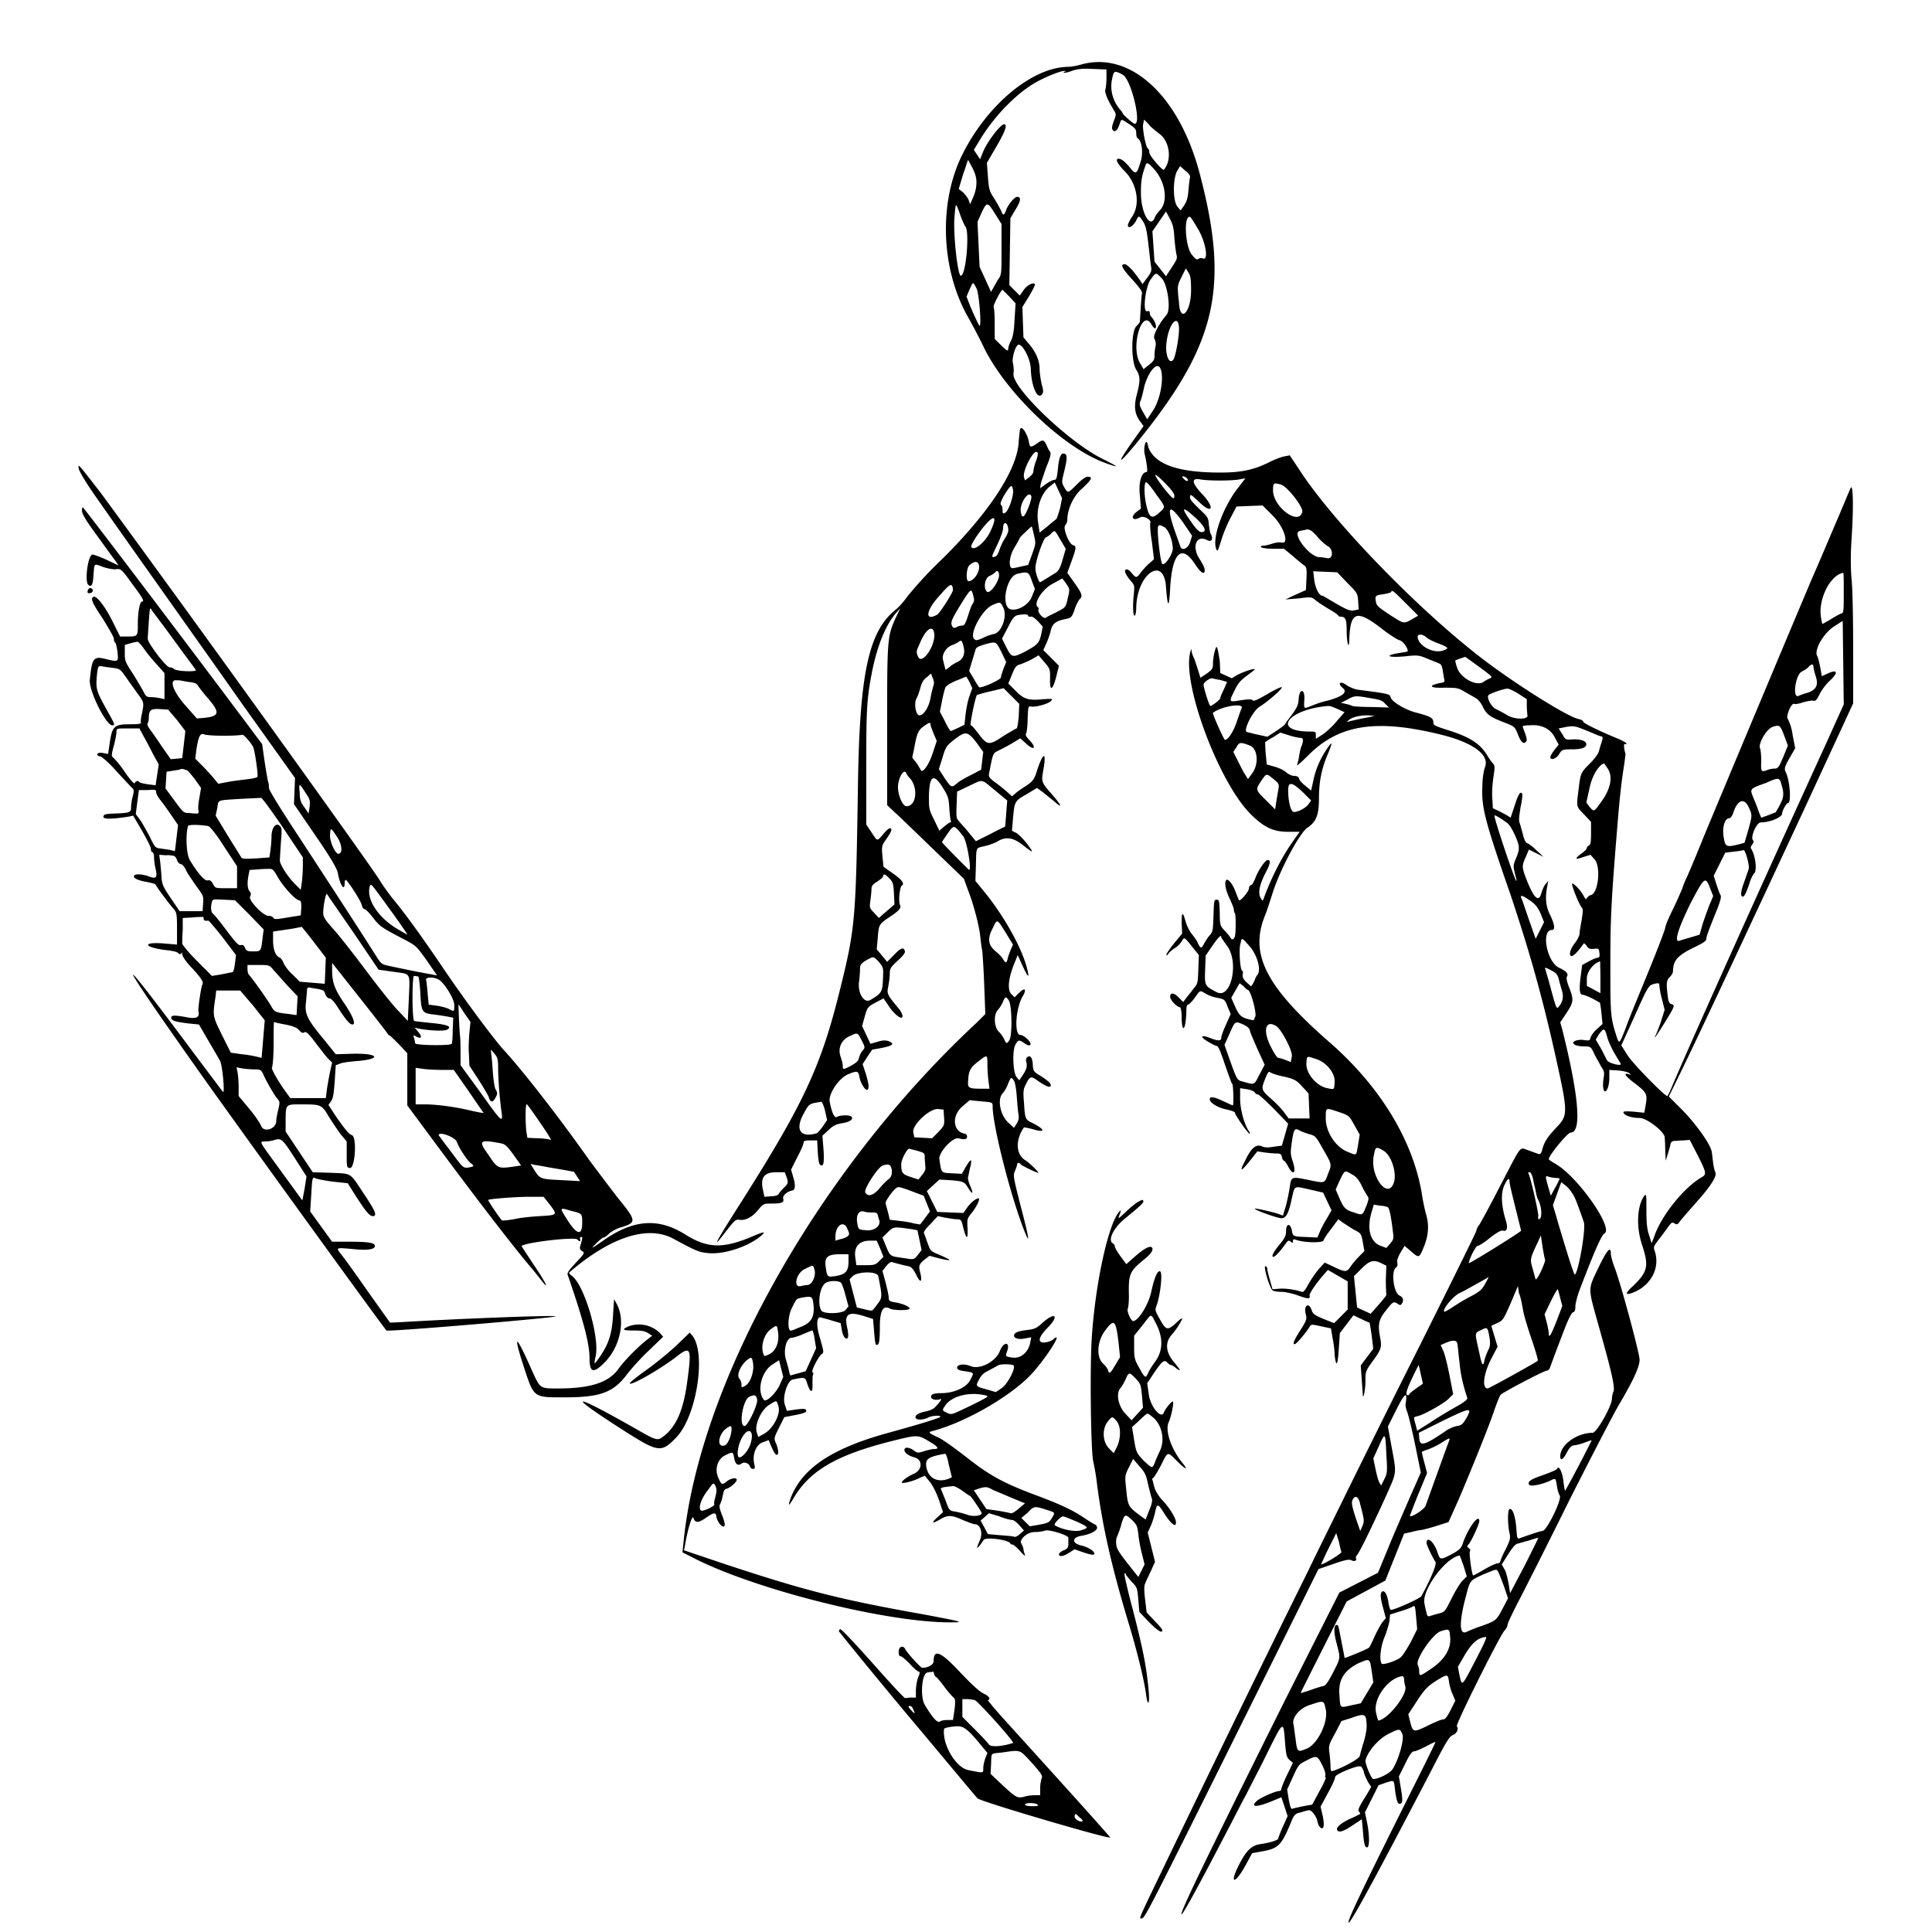 <svg xmlns="http://www.w3.org/2000/svg" viewBox="0 0 370 370"><path d="M206.9 12.4c-.7.2-1.8.4-2.4.4-6.9.1-15.6 7.4-20.3 17-4.4 9-4 21.5 1 30.6 1.1 1.9 2.6 4.8 3.3 6.3 4.4 8.8 15.2 19 23 21.9 3 1.1 2.9.9-.3-.7-6.4-3.1-17.6-13.8-17.1-16.4.1-.6 0-1.4-.1-1.9-.3-.9.5-3.6 1.1-3.6.8 0 2.2 2.7 2.3 4.5.1 3.4 1.2 6 2.1 5.1.3-.4.4-.6 0-2-.2-.9-.4-2.2-.4-2.9 0-1.6-.7-3.3-2.1-4.9l-1-1.2-.1-2.9-.1-2.9 1.3-2.1c.7-1.2 1.2-2.2 1.1-2.3-.4-.4-1.6.3-2.2 1.2l-.7 1-1-1-1-1 .1-6.4.1-6.4 1-1.7c1-1.6 1.1-2.4.3-2.4-.5 0-1.7 1.4-2.1 2.5-.4 1.1-.6 1.2-1 .1-.2-.4-.8-1.5-1.3-2.3-.9-1.4-1-1.6-1.2-4.1l-.2-2.7 1.8-3.1c1.7-2.9 2.2-4.3 1.5-4.3s-3.2 3.3-4 5.2l-.6 1.5-.6-.9-.6-.9 1.4-2.3c2.8-4.5 7-8.7 10.6-10.7 2-1.1 5-2.3 5.5-2.1.2.1.2.1 0 .1s-.3.1-.3.2.7 0 1.5-.3c1.1-.4 2.1-.5 4.1-.4l2.6.1v1.6c0 .9-.1 1.9-.2 2.2-.2.6.4 2 1.5 3.8.6 1 .6 1 .1 2.3-.4 1.1-.4 1.4-.2 1.7.4.5.9.1 1.3-1.1.4-1.1.2-1.1 1.9 0 1.1.7 1.3 1 1.3 1.7 0 .5.1.9.3 1 .8.5 1.1 2.9.5 4.6-.7 2.3-.9 2.4-2 1-.9-1.1-1.6-1.7-2.2-1.7-.7 0-.2 1 1.3 2.5 2.3 2.4 2.9 6.3 1.3 8.6-.4.6-.8 1.4-.8 1.6 0 .8.9.3 1.5-.7.6-1.2.6-1.2 1.4 0 .5.8.7 1.6 1 4.1.2 1.7.4 3.6.5 4.3.2 1.1.1 1.3-.7 2.4l-.9 1.2-.4-.6c-1.2-1.8-2.5-3.2-3-3.2-.9 0-.6.7 1.5 3 1.3 1.4 1.9 2.3 1.8 2.6-.1.3-.3 3.5-.4 5.4 0 .1-.3.5-.7.9-1 1.1-1 6.7 0 8.3.8 1.3.8 2.1.1 4.8-.6 2.3-.4 3.8.8 5.3l.5.7-2 2.8c-3.9 5.5-2.6 4.6 2.3-1.6 13.7-17.4 16-28.2 10.6-49-3.9-15.5-13.5-24.2-23-21.4m8.1 1.9c1.6.8 3.7 9.5 2.3 9.4-.3 0-2.3-1.8-2.3-2 0-.1-.2-.4-.4-.6-1.4-1.6-2-3.6-1.7-5.6.4-2 .4-2.1 2.1-1.2m7 11.3c2 1.4 2.5 5 .9 6.9-.2.3-2.8-2.7-2.8-3.3 0-.4-.1-.7-.2-.7-.4 0-1.1-3.5-1-4.6l.2-1 .9.9c.4.6 1.4 1.3 2 1.8m-35 9.3c0 .9-.2 1.9-.6 2.8l-.6 1.4-.3-.8c-.2-.5-.7-1.1-1.1-1.5l-.8-.6.6-2c.3-1.1.8-2.3.9-2.8l.3-.8.8 1.5c.5 1 .8 1.8.8 2.8m34.2-2.3c2 2.4 2.5 5.9 1 7.6-.5.5-1 1.2-1.1 1.6-.9 2-2.6-1.2-2.6-4.8 0-2.4.1-3.1.9-5.4.2-.6.6-.4 1.8 1m6.7 1.4c-.1.3-.2 1.4-.3 2.4-.1 1.4-.3 2.1-.8 2.9l-.7 1-.6-.7c-.9-1.1-.9-5.2-.1-6.8l.6-1 1 .9c.7.5 1 1 .9 1.3m-37.3 7l1.2 1.9v4.8c0 4.4 0 4.9-.5 5.6-.3.4-.7 1.2-1 1.7l-.5.9-1.1-2.4-1.1-2.4-.2-4.3-.2-4.3.8-1.8c1-2.1 1.1-2.1 2.6.3m-6.7.2c.4 1 .8 2 1 2.2.8 1 .1 9.4-.9 9.4-.6 0-1.5-8.2-1.2-11.3.1-1.3.2-2.3.3-2.2.1 0 .5.9.8 1.9m41 4.3c.1 1.3.3 2.8.4 3.2.2.8.1 1-.9 2.5l-1.1 1.7-1.1-1.4-1.1-1.4-.2-2.9-.2-2.9 1.3-1.9 1.3-1.9.7 1.3c.6 1.1.8 1.9.9 3.7m4.5-1.7c1.5 2.5 2.1 6.1 1 5.7-.3-.1-.7-.1-.9.1-.3.2-.6 0-1.3-.9-1-1.2-1.5-6-.7-7 .4-.4.4-.4 1.9 2.1m-1.3 11.8c0 4.1-2 6.3-2.3 2.6 0-.5-.2-1.6-.2-2.3-.1-1.1 0-1.5.7-2.9l.8-1.6.5.8c.4.6.5 1.3.5 3.4m-5.6-2.3c1.1 1.2 1.8 6 .9 7-1.6 1.9-2.7 4.1-2.3 4.6.2.4.3.9.2 1.4-.1.4-.2 1.2-.2 1.8 0 .8-.2 1.1-1.1 1.8l-1 .8-.7-1.2c-1.8-3.1.4-10.5 2.2-7.4.4.7.7.9.8.7.3-.3-.3-1.7-.8-2.1-.1-.1-.3-.4-.3-.7 0-.4-.1-.5-.5-.4-.9.3-.4-4.4.6-6 1.1-1.5 1-1.5 2.2-.3M187 55.2c.5.9 1 7.2.6 7.2-.1 0-1.1-2.1-1.8-3.8l-.7-1.8.6-1.4c.7-1.5.6-1.5 1.3-.2m6.3 1.6l1.2 1.3-.2 3.1c-.1 2.2-.3 3.3-.7 4.1-.3.5-.5 1.2-.5 1.4 0 .7-.3.5-1.5-.7l-1.1-1.1v-3c0-1.5-.1-2.9-.2-3.1-.2-.2 1.4-3.3 1.7-3.3l1.3 1.3m32.5 6.1c0 1.8-.7 5.5-1.1 6-.8 1-1.6-1-1.3-3.3.4-3.6 2.3-5.7 2.4-2.7m-3.6 7.6c.8 1.6.1 6-1.5 8.3l-1 1.5-.8-1.4c-.7-1.2-.7-1.5-.5-2.1.2-.4.5-1.6.7-2.6.7-2.8 2.4-5 3.1-3.7m-26.8 11.6c-.1.2-.2 1.3-.3 2.4-.2 5.3-5.5 13.5-14.7 22.6a76 76 0 0 0-6.6 7.1c-.7 1-1.7 2.1-2.2 2.5-5.3 4.2-7 12.3-7.3 34.2-.4 25.6-.5 26.9-3.6 39.3-3.6 14.4-7 21.6-19.7 41.5-4.3 6.8-4.7 7.7-1.8 3.9 1.5-1.9 1.7-2.1 2.4-2 1.1.2 2.5-.5 3.6-1.9 1-1.2 1.1-1.2 2.4-1.2 2.1 0 2.6-.2 2.4-.9-.2-.6.7-1.4 1.7-1.6.6-.1.7-1 .2-2.6l-.4-1.4 1.2-2.4c.7-1.3 1.2-2.5 1.2-2.8s.3-.4 1.3-.4h1.3l.1 2.1c.1 1.3.2 2.3.4 2.5.7.7.9-.3.7-3l-.2-2.5 1.2-1.1c.9-.9 1.5-1.1 2.6-1.3 2.2-.3 2.6-1.5.6-1.5-.6 0-1.3.1-1.6.3-.5.3-1-.8-1.4-2.9-.3-1.5 1.8-4.6 3.6-5.3 1.7-.7 1.9-.6 2.1.6.2 1.1 1.1 2.6 1.5 2.4.4-.2.3-1.1-.3-3.1l-.6-1.8.9-1.4c.5-.7.9-1.4 1-1.4 3.8-.6 4.5-1 3.1-1.6-.6-.2-1.1-.2-2.1.1l-1.4.4-.8-1.7-.8-1.7.5-1.8c.5-1.8.6-1.9 2.1-2.7l1.5-.8.9 1.3c.8 1.3 2 2.4 2.5 2.4s.2-1-.7-2c-1.9-2.3-2.1-2.6-1.8-3.9.1-.6.3-1.7.3-2.4 0-1.1.1-1.3 1.5-2.6.9-.8 1.5-1.5 1.4-1.8-.2-.9-.8-.7-2.1.7l-1.3 1.3-1-1.2-1-1.2.2-2.2c.2-2.5.2-2.6 2.3-4 1.8-1.2 2.2-1.7 2-2.2-.4-.6-.1-3.5.3-3.8.6-.3.1-1.1-1.8-2.4l-1.7-1.2-.2-2c-.2-2-.1-2.1.8-3.4.5-.7.9-1.4.9-1.6 0-.7-.6-.4-1.5.7-1.3 1.5-1.1 1.5-2.3-.3l-1-1.5v-11c0-11.4.1-13.2 1.2-18.7 1-4.8 2.6-8.6 4.5-10.8l.8-.9-.8 1.7c-1.7 3.7-1.7 4.2-1.7 20.9v15.1l1.7 1.6c1 .9 4.3 4.1 7.4 7.1l5.6 5.4.8 2.2c1 2.5 2.1 6.7 2.3 8.6.1.7.2 2 .4 2.9.1.9.3 4 .4 6.9l.2 5.3-1.7 1.7c-30.1 28-53.1 68.8-56.1 99.5l-.2 1.9 1.6.8c11.5 6.1 37.1 12.6 49.6 12.6 3 0 2.5-.1-4.9-1.5-16.3-2.9-22.9-4.6-38.6-9.8l-7.4-2.5.2-1c.5-3.1 1.4-5.9 1.6-5.2.3 1 1 1 2.5-.1 1.5-1 1.8-1 1.9-.1.2 1 1.1 2.1 1.5 1.8.2-.2.1-.8-.4-2.1-.5-1.2-.6-1.9-.4-2.1.1-.2.4-.9.5-1.6.2-1 .3-1.3.8-1.4.7-.2 1.9-1.3 1.9-1.7 0-.5-1.2-.3-1.9.3-.9.7-1 .7-1.6-.6-.8-1.7-.2-3.7 1.3-4.4 1.4-.7 1.5-.7 1.7.5s.7 1.6 1.4 1.1c.5-.4 1.4-.1 1.6.5.1.3.3.5.6.5.4 0 .4-.1.3-.7-.5-1.9.2-3.9 1.6-4.4.6-.2 1.1-.4 1.1-.4l.6 1.4c.3.7.7 1.4.9 1.4.5.2.4-1.1-.1-2.2-.4-.9-.4-1 .6-3l1-2 2.1-.4c1.5-.3 2.1-.5 2.1-.8 0-.4-.3-.5-2.4-.2l-1.3.2-.4-1.2c-.5-1.4.5-4.6 1.5-4.8 2.4-.5 2.4-.5 2.8.8.6 1.8 1.1 1.9 1 0 0-.8 0-1.6.1-1.7.1-.2.1-.4-.1-.5-.3-.2 1.1-3 1.8-3.5.4-.3.4-.4-.5-3.5-.6-2.1-.5-3.7.3-3.5.2.1 1.2.3 2.1.6l1.7.5.2 1.2c.2 1.4.9 2.2 1.2 1.5.1-.2 0-1-.1-1.6-.7-2.8.1-3.4 3-2.5l1.9.6.2 2.4c.2 2.5.3 2.9.8 2.4.2-.2.3-1.3.3-3.2 0-3.2.6-4.3 1.9-3.6.7.4 3.8.4 3.8 0s-1.5-1-2.9-1.2c-1-.2-1.1-.3-1.1-.9 0-.4-.3-1.7-.6-2.9l-.6-2.2.7-.9c.4-.5.9-.9 1.1-.8.7.2 2.5.7 3.2.8.5.1.9.5 1.5 1.7.8 1.7 1.2 1.3.7-.6-.3-1.2-.2-1.5.9-2.4l.9-.7 1.9.5c2.5.6 2.5.4.2-.6-1.9-.8-1.9-.8-2.4-2.2-.3-.8-.6-1.7-.7-1.9-.2-.3.1-.8 1.2-1.9l1.4-1.5 1.4.3c.7.1 1.7.3 2.2.3.8 0 .9.1 1.2 1.3.6 2.5 1 2.8.9.6-.1-1.9-.1-2 .7-3 1-1.2 1.8-2.9 1.4-2.9-.5 0-1.5.8-2.2 1.8l-.7 1-2.5-.1-2.5-.1-1-2-1-2 1.2-1.1 1.2-1.1 1.8.1c2.8.2 3 .3 3.7 1.5.9 1.4 1.1 1.2.4-.4-.3-.7-.5-1.4-.4-1.7s.2-1.1.4-1.8c.4-1.8.2-1.8-.8-.2l-.8 1.4-1.9-.1c-2.1-.1-2 0-2.4-2.7-.2-1.3 2.6-4.3 3.7-4 1.1.3 1.6.2 1.6-.3 0-.3-.2-.6-.5-.6-2.2-.4-2.5-3.4-.4-5.2l1.4-1.2 2 .2c2.4.2 2.4.2 2.4 1 0 3.6 3.4 17.1 6.1 23.9 1.1 2.8.9 1.4-.7-4.7-1.5-5.9-1.5-6-1.1-6.9.2-.5.4-1.1.4-1.2 0-.4.4-.4.7 0 .1.2 3 1.6 3.3 1.6s-1.6-1.9-2.6-2.5c-1.7-1.2-1.7-3.9-.1-6.2 0 0 .7.1 1.5.3 2.6.8 2.7.2.2-1.1-1.5-.7-1.5-.8-1.7-4-.2-2.1-.1-2.6.4-3.5.7-1.5 1-1.5 2-.8 1.4 1 2.5 1.6 2.7 1.2.2-.4-.4-1-2-2-1.2-.7-1.3-.9-1.4-1.8 0-1.4-.4-2.2-1-1.8-.3.2-.4.6-.2 1.2.1.7 0 1.1-.6 2.1l-.8 1.2-.5-.6c-.7-.8-.9-5.2-.2-6.3.5-.9.7-.9 1.7-.2.6.4.9.5 1.1.3.4-.4-1.2-1.9-1.9-1.9-1.2 0-.9-5 .4-7.3.9-1.5.5-1.9-.7-.7l-.8.8-.6-.6c-.8-.8-.6-2.9.4-5.5l.8-2 .9 2c1.1 2.4 1.4 2.6.9.6-1-3.9-4.1-9.5-7.7-14.1l-2.2-2.7.1-3.1c.1-3.6-.1-3.1 1.8-3.6.9-.2 1.9-.6 2.4-.9 1.5-.9 2.9-.7 4.6.6 2.3 1.8 2.4 1.8 1-.1-.7-.9-1.7-1.9-2.1-2.1l-.8-.4.2-2.4c.3-3.2.3-3.3 2.6-4.6l2-1.2 1.1.8c.6.5 1.5 1.2 2.1 1.7 1.7 1.5 1.6 1-.1-1-2.3-2.6-2.3-2.6-1.9-4.9.7-3.9-.1-3.5-1.4.7-.4 1.1-.7 1.5-1.9 2.3-.8.5-1.8 1.2-2.1 1.5l-.6.5-1.1-1c-.6-.5-1.7-1.4-2.3-1.8-.9-.7-1.1-1-1-1.5.8-4.1.7-3.9 1.9-4.5.6-.3 1.8-.9 2.6-1.4l1.5-.9 1.1 1c1.5 1.4 2.1.9.7-.6-.6-.6-.9-1.1-.7-1.3.1-.1.3-1.4.3-2.8.1-2.3.1-2.5.6-2.4.9.2 3.3-.5 3.8-1s.5-.5-1.4-.4c-2.9.3-3.7 0-5.3-1.6l-1.4-1.4.7-1.7c.6-1.5.8-1.8 1.7-2 .5-.2 1.5-.6 2.2-1l1.2-.7 1.1 1.3c1.1 1.3 1.1 1.3 1.1 3.2-.1 2.5.5 2.3 1.2-.5l.5-2-1.5-1.5-1.5-1.5.5-1.1c.3-.6.7-1.7.9-2.5.3-1.5 1-2 3.1-2.4.8-.2 1-.3 1.5-1.8.3-.9.8-1.8 1-2 .6-.5.4-1.1-1.2-3.3l-1.2-1.7.8-2.2c.9-2.5 1-2.9.3-3.1-.8-.2-2-3.3-1.5-3.8.2-.2.4-.7.4-1 0-2.1 1.2-4.7 2.9-6.1 1.7-1.6 2.1-2.2 1-2.2-.4 0-1.1.5-2.1 1.5-1.7 1.7-1.7 1.7-2.4.5-.5-.9-.5-1 0-3 .6-2.5.6-3.2.1-3.4-.7-.3-1.1.6-1.3 2.9-.2 1.8-.3 2.1-.7 2.1-.3 0-1 .4-1.6.8l-1.1.8.1-.8c.1-.4.6-1.9 1.1-3.3.8-1.9.9-2.6.7-2.9-.2-.2-.5-.8-.7-1.3-.5-1-.7-1.1-1.9-.2-1.2.8-1.3.7-1.5-.6-.4-1.6-1.3-2.8-1.6-2.3m23.8 3.3c-.1.5-.1 1.3.1 1.9.4 1.9.5 3.1.3 3.1-1 0-1.6 2-1.3 4.5l.2 2.5-.8.6c-1.3 1-.8 1.9.6 1.1.7-.4 2.2.4 2 1-.1.2 0 1.9.3 3.7l.4 3.3-.9.8c-.5.4-1.2 1.2-1.6 1.7-.8 1.1-.9 1.2-1.8.1-.4-.5-.9-.8-1.1-.6-.4.2 0 1 1 2.2.7.8.7.9.5 2.8-.2 2.2-.1 4.3.3 3.7.1-.2.2-.8.2-1.4.1-6.5 5.3-10.1 5.7-4 .3 4.1.6 4.2.8.2.4-6.8 2.2-8.5 4.8-4.5 1.1 1.7 1.9 2.1 1.8 1 0-.4-.5-1.3-1-2.1-1.5-2.3-.6-4.6 1.4-3.6.9.5 1.3-.1.8-1.1-.2-.3-.3-1.2-.4-1.9-.1-1.3-.2-1.4-1.9-3-1.3-1.3-1.8-1.8-1.7-2.3s.2-.4 1.6.9c2.6 2.6 3.3 1.4.8-1.3-2.1-2.2-2.2-3.2-.5-2.9 1.5.3 6.2.3 7.6 0l1.1-.2-1.3 1.7c-2.9 3.6-5.1 9.6-4.3 11.8.3.7.3.5 1.2-2.3.3-.9 1-2.6 1.6-3.7l1.1-2.1 2.5-.1 2.5-.1 1.9 1.9c2.2 2.2 3.3 5.6 1.7 5.2-.3-.1-1.1 0-1.7.2-.6.2-1.4.4-1.7.4-.4 0-.6.1-.5.3.1.1 1.1.3 2.3.3h2.1l1.7 1.4c.9.8 1.9 1.6 2.2 1.8.4.3.5.7.4 2.5l-.1 2.2-2 .9c-1.1.5-1.9.9-1.9.9l2.5-.2c2.4-.3 2.5-.3 3.3.4.5.4 1.6 1.1 2.6 1.7.9.5 1.7 1.1 1.7 1.2s.2.2.5.2c.9 0 1.1.6 1.1 2.7 0 2.5.5 3.8.5 1.6.2-5.3 1.4-5.7 6.1-2.1 1.5 1.2 3.1 2.2 3.5 2.3.6.1 1.6 1.4 1.6 2.1 0 .1-.6.2-1.3.3-3.3.5-2.7 1 .7.7 2.7-.3 2.8-.2 4.5.5 1 .4 2 .8 2.2.9.3.1.5.6.6 1.3.1.6.2 1.4.3 1.7.1.5 0 .6-.8.7-2.4.5-2 1 .7.9 2.6 0 2.7 0 4.2.9.9.5 1.8 1 2.1 1.2.3.2.9.9 1.2 1.6.7 1.4 1.3 1.9 4.2 3 1.8.7 1.9.8 2.4 2 .6 1.6 1.1 2.2 1.6 1.7.3-.3.2-.6-.1-1.6-.3-.7-.5-1.4-.5-1.4 0-.1.6-.2 1.4-.2 2.2-.2 4 .7 4.8 2.4l.7 1.3-.8 1c-.4.5-.8 1.2-.8 1.4 0 .7 1.2.3 1.7-.6.5-.8.6-.9 2.4-.9 1.9 0 2.8-.3 2.8-1 0-.6-1.2-1-2.7-.9-1.2.1-1.3.1-1.9-1l-.7-1.1 1.5-.3c1.4-.2 1.6-.2 3.8.7 1.3.5 2.5 1.1 2.8 1.1.4.1.4.3.1 1.2-.2.6-.4 1.3-.5 1.7s-.8 1.4-1.7 2.3c-1.8 1.8-1.8 1.8-2.2 5.1-.4 3.2-.5 3.1 1.1 4.7l1.3 1.4v2.2c0 1.7-.1 2.2-.4 2.3-.2.1-.4.3-.4.5s-.5.7-1.1 1.1c-1.3 1-1.2 1.2.5.6l1.3-.4.8.9c1.2 1.4.7 6.4-.7 6.8-.4.1-.7.4-.8.6-.1.3-.3.2-.6-.4-.5-1-1.8-2.4-2.2-2.4-.3 0 1.3 4.1 1.9 4.7.2.2.1 1-.1 2.3-.2 1.1-.4 2.2-.4 2.6 0 .3-.4 1.2-.9 1.8-1 1.3-1.2 2.5-.6 2.5.2 0 .8-.5 1.3-1.1s.9-1.2 1-1.3.3.1.6.5c.3.5.7.6 1.4.5.9-.1.9 0 1 .8.1.6 0 .9-.3.9-.2 0-1 .3-1.7.7l-1.3.7-.3 2.3c-.3 2.4-.2 3.4.4 3.4.2 0 1 .3 1.8.7s1.4.8 1.5.8c0 0 .2 1 .3 2.1l.2 2-1.1 1c-.6.5-1.1 1.3-1.2 1.6-.1.6-.3.6-1.1.5-1.1-.2-2.2.1-2.2.5s.8.7 2.3.7c1 0 1.1.1 1.7 1.4.4.8 1 1.8 1.3 2.4.6.9.7 1.1.5 2.3-.2 1.4-.1 2.5.3 2.5s.8-1.3.8-2.5v-1.6l1.7.1c1 .1 1.8.3 2.1.5.4.4.4.4-.1.2-1-.3-.7.3.7 1.4 2.8 2.1 2.9 2.4 2.6 4.3l-.3 1.7-2-.2c-1.4-.1-2-.1-2 .1 0 .6 1.6 1.1 3 1.1 1.3-.1 4.6 2.4 4.9 3.6 0 .1.1 1.2.1 2.4l.1 2.2.4-1.3c.2-.7.5-1.6.5-1.9.1-.4.4-.6.7-.6.3 0 1.1-.1 1.8-.1l1.2-.1 1.5 2.9c1.7 3.4 1.8 3.7.7 4.3-3.4 2-7.7 7.4-9 11.3l-.5 1.3-.5-1.6c-.4-1.2-.5-2.4-.5-4.8 0-2.9 0-3.1-.4-2.7-1.4 1.9-1.6 6-.4 9.5 1.3 4 1.1 5.1-2 8-1.5 1.4-1.2 1.7.8.8 3.1-1.5 4.6-4.7 3.6-7.7-.3-.8-.2-.9.6-2a50 50 0 0 0 1.8-2.4c.8-1.1.9-1.2 1.4-.9s.6.2 1.1-.5c.3-.4 1.8-2.1 3.2-3.7 2.7-3 3.9-5 3.5-5.6-.1-.2-.3-.9-.4-1.7-.1-.7-.2-1.8-.3-2.3-.3-1.5-3.2-5.5-5.8-8.1l-2.4-2.4 2.1-4.3c3.3-6.7 13.9-29.4 24-51.1l9.2-19.9v-10.2c0-5.6-.1-11.7-.3-13.5-.2-2.2-.2-4.9 0-7.9.4-6.1.3-10.7-.2-9.6-.2.4-1.3 3.1-2.5 5.9s-3.3 7.8-4.8 11.2c-3.1 7.3-16.6 39.5-20.8 49.6-1.6 4-3.1 7.5-3.3 7.9-.2.4-.6 1.3-.8 2-.3.7-1.1 2.6-1.9 4.2-.8 1.6-1.4 3.1-1.4 3.4s-1.5 4.2-3.3 8.6c-1.8 4.4-3.8 9.2-4.3 10.7-1.2 3-1.2 3.1-1.8 1.2-1.1-3.4-1.1-4.4-1.1-13.5s.2-12.5 1.3-26c.6-7.4.9-9.4 1.4-12.6.1-.8.2-1.6.2-1.7-.3-1-.4-2.1-.1-1.9.1.1.3 0 .3-.1s-.8-.6-1.8-1c-3.4-1.4-6.5-2.9-6.5-3.2 0-.2-.4-.4-.9-.5-2-.4-11.3-6.2-17.7-11-12.6-9.5-29.5-26.9-36-37.1l-1.6-2.4-1 .2c-.6.1-1.9.6-2.9 1.1-3 1.5-5.4 2-9.4 2-8.2 0-12.6-1.6-13.8-4.9-.2-1.3-.5-1.2-.7-.2m-20.8 2.9c-.3.8-.5 1.7-.5 2s-.4.8-.8 1.1l-.8.6-.2-.6c-.3-1.3 1.9-5.4 2.5-4.8.3.1.1.9-.2 1.7M15.1 89.8c.1.5 1.3 2.5 2.6 4.4 6.9 9.9 19.6 27.7 28.6 40.5L56.5 149l-.1 2.5-.1 2.5 4.1 6c3.1 4.5 4.1 6.3 4.3 7.2.4 2.3 1.3 3.6 1.3 2 0-.4.1-.7.2-.7.3 0 3 4.1 3.1 4.9.1.4.3.7.5.7s.9.7 1.6 1.6c1.3 1.7 1.6 1.9 5.6 4 2.7 1.4 2.7 1.4 4.7 4.2l2 2.9s-1.7-.3-3.8-.7c-2-.4-4.4-.9-5.3-1.1-1.5-.3-1.6-.4-2.5-1.8-2.5-4-9.8-15.2-14.9-23-3.8-5.8-5.7-8.9-5.7-9.3 0-.3 0-.8-.1-1s-.4-2-.7-3.9l-.5-3.5-6.3-8.4c-10.5-14-27.1-35.9-28-36.9-.1-.1-.2.1-.2.6 0 .6.7 1.8 2.9 4.8 1.6 2.2 3.1 4.3 3.5 4.8l.6.9-2.3-1.1c-1.3-.6-2.5-1-2.7-1-.9.2-1.5 5.2-.8 5.8.6.5.9.1 1-1.9.2-2.3 0-2.2 1.9-1.5.9.3 2 .5 2.5.4.8-.1 1 0 3 2.8 2.1 2.8 2.4 3.4 1.9 3.4-.4 0-.8 1.9-.8 4.2 0 2.5 0 2.5-2.1 2.5H23l-1.5-3c-1.5-3-3.1-4.9-3.6-4.6-.6.3-.3 1.1 1.8 4.2 1.1 1.8 2.1 3.5 2.1 3.8s.1.7.3.8c.1.1.3.9.4 1.8.2 1.9.2 1.9-2.3 1.3-2.3-.6-2.6-.1-3 4-.2 2.1 3.1 8.7 4.3 8.7.6 0 .6 0-1.3-3.4-1.8-3.3-1.9-3.6-1.6-6.6.2-1.3.2-1.4.9-1.3.4.1 1.3.2 2.1.3 1.4.2 1.4.2 2.6 1.9l2.2 3.1c1.2 1.6 1.2 1.7.8 3.7-.2.8-.3 1.7-.2 1.8.1.2-.5.3-1.8.3-3.4 0-3.7.3-4.2 3.7l-.3 2-1-.2c-1.2-.2-1.5.5-.4.7.3.1 1.7 1.3 3 2.8 1.3 1.4 2.6 2.8 2.9 3.1.5.4.5.6.2 1.8-.2.7-.3 1.7-.3 2.1 0 .9-.3 1-3.2 1.1-1.7.1-2 .1-2.1.6s1.6.5 4.8 0l.9-.2 1.7 2.9c.9 1.6 1.7 3.1 1.7 3.5 0 .3.1.6.3.6.1 0 .3.4.3.9s.1 1.5.3 2.3c.4 1.7.1 2-1.4 1.4-1.2-.4-2.5-.5-2.7-.1-.3.4.6.9 2.4 1.2 1 .2 1.7.4 1.7.5 0 .2 2.5 3.6 3.4 4.6.6.7.7.9.7 3.8v3.1l-2.3-.2c-4.7-.4-4.1.8.6 1.3.9.1 1.7.3 1.9.5.3.3.4.3.7 0 .3-.2.3-.2.1 0-.2.3.5 1.4 1.5 2.5 1.9 2 2.6 3 2.4 3.4-.3.6-.9 4.7-.8 5.3.3 1.1-.4 1.5-2.3 1.1-2.3-.4-2.9-.4-2.9.1 0 .6.9.8 3.3 1.1l2 .2 1.8 3.1c1 1.7 2 3.4 2.2 3.8.5.7 1 6.5.6 6-.1-.1-3.1-4.1-6.7-8.9-15.2-20.4-13.7-17.3 3.1 6.4 8.9 12.5 33 45.8 34.9 48.2.2.3 32.1-2.4 32.4-2.7s-19.8.5-29.5 1.1l-2.2.1-4.2-5.9c-2.3-3.3-4.6-6.5-5.1-7.1-1.1-1.4-1.2-1.4 2.1-1.1 2.8.3 4.3.1 4.3-.6 0-.6-1.4-.8-4.8-.8h-3.4l-2.1-2.9-2.1-2.9.2-3.1c.2-3.4.2-3.6.9-3.2.3.1 1.7.4 3.3.6l2.8.3 1.5 2.4c2 3.1 2.7 3.9 3.3 3.9.9 0 .5-1-1.8-4.4-2.7-4.1-2.2-3.7-6.3-3.9l-3.4-.1-2.6-3.9-2.6-3.9v-1.9c0-3.4 0-3.3 2.9-3.3 3.9 0 4 0 5.4 2.4.7 1.1 1.7 2.6 2.3 3.4l1.1 1.3v2.5c0 2.4 0 2.5.6 2.6 1 .1 1.4-5.9.4-6.3-.6-.2-1.4-1.2-3.2-3.8l-1.3-2 .5-.7c.4-.6.5-1.3.7-3.8l.2-3.1.8-.3c.4-.2 1.9-.4 3.3-.5 4.8-.4 4.1-1.5-.8-1.4l-3.3.1-2-2.5c-3.5-4.2-4-5.2-3.7-7.5.1-1.1.2-2.1.2-2.4 0-.3.2-.4.5-.4.2.1 1 .2 1.6.3 1 .2 1.2.3 1.4 1 .2.5.5.8.8.8s.9.6 1.7 1.9c1.5 2.3 2.2 3.1 2.7 3.1.7 0 .1-1.6-1.6-4.1-1.8-2.6-2.3-4-2.3-6.3v-1.4l4.9 6.2c2.7 3.4 5.1 6.5 5.4 6.9s.5.8.7.8c.1 0 .9.8 1.8 1.7l1.6 1.7v10l6.3 8.5c7.5 10.1 13.9 18.4 17.1 22.2 1.3 1.5 2.4 3 2.6 3.2 1.3 1.6.2-.5-1.8-3.4-1.3-2-2.4-3.6-2.3-3.6.9-.7 10.4-1.8 10.7-1.2.3.4.7.4.5-.1-.1-.2 0-.4.2-.4.3 0 .3.1-.2 1.8-.1.4 0 .7.4.9.5.3.5.4-1.2 2.2-1.2 1.3-1.7 1.9-1.6 2.3 2.9 8.4 4.2 13.1 4.2 16 0 2.9.8 3 3.1.6 2.8-3 3.8-7.9 2.1-11l-.5-.9-.2 3.1c-.2 3.5-.8 5.4-2.5 7.9-1.2 1.7-1.2 1.7-.8-.2.7-3.7-2.2-13.4-4.5-15.2-.4-.3-.7-.6-.6-.7 7.9-6.8 15-9.1 19.9-6.5 4.8 2.6 5 2.6 6.9 2.8 3 .2 7.3-1.2 9.8-3.2 1.2-1 .8-1-1.3-.1-5.8 2.5-8.8 2.4-13.1-.3-5.1-3.2-9.9-2.9-15.7 1.2-2.3 1.6-2.5 1.7-1.3.5.6-.6 1.2-1.1 1.4-1.1.2 0 .7-.4 1.1-.8.5-.4 1.5-1 2.4-1.2 2.8-.9 2.8-1.2-.7-5.5-1.4-1.8-3.9-5.1-5.6-7.4-5.7-8.1-12.8-17.2-16.4-21.1-1.9-2.1-7.1-9.1-11.2-15.1-3.7-5.5-7.2-10.4-9.5-13.2-1-1.2-2.3-3-2.9-4-1.9-3.1-34.7-48.7-53.5-74.3-4.5-5.8-4.4-5.7-4.2-4.6m209.8 5.1c0 .9-.3.7-2-1.4-2.2-2.9-2.2-3.4.1-1.1 1.2 1.2 1.9 2.1 1.9 2.5m2.3-3.4c.2.1.3.4.3.5-.1.2-.4.1-.7-.2-.7-.6-.3-.8.4-.3m-5.7 3.3c1.8 2.4 1.7 2.3.6 3.3-1.6 1.5-2.1 1.1-2.7-2-.4-2.4-.2-4.3.3-3.6.2.1 1 1.1 1.8 2.3M203 97.4c-.3 1-.6 1.9-.7 2-.1.1-.9.7-1.7 1.4l-1.5 1.2-.3-2c-.4-2.7.6-5.5 2.2-6.8l1-.8.7 1.5.7 1.5-.4 2m42.3-4.6c1.2.3 4.3 4.3 4.1 5.2-.6 2.8-5.6-.9-5.6-4.1 0-1.4.1-1.5 1.5-1.1m-51.3 1c.2 1-.8 4-1.5 4.4-.4.2-.5.2-.5-.5 0-.4-.1-.9-.3-1-.2-.2 0-.8.7-2 1.2-1.9 1.4-2 1.6-.9m3.5 1.2c.1.2-.1 1-.4 1.8-.9 2.4-1.4 2.7-1.6 1.2-.3-1.5 1.5-4.2 2-3m29.1 5.1l1.7 2.5-.4 1.3c-.4 1.1-1.4 1.6-1.8.9l-1.1-3.1c-1.7-4.9-1.1-5.4 1.6-1.6m2.5-.8c1.7 1.6 2.1 2.6 1 2.6-.4 0-1-.5-2-2-2.1-2.9-1.7-3.1 1-.6m-39.4 2.4c-1 2.2-3.3 4-3.7 3-.1-.2.6-1.5 1.9-3.2 2.4-3.1 3.3-3 1.8.2m3.4-.1c0 .3-.3 1-.7 1.6s-.8 1.5-1 2.1c-.2.7-.5 1.2-.8 1.3-.8.2-.8.2.4-2.3.6-1.3 1.1-2.6 1.1-3.1 0-1.6 1-1.2 1 .4m29.8-.7c.8.4 1.6 2.3 1.7 4 .1 1.1-1.5 3.5-2 3.1-.4-.3-1.1-6.7-.8-7.2.2-.3.3-.3 1.1.1m-24.9 1.5c.4 1.8.4 1.6-.4 3.9l-.7 1.9-1.4.3c-.8.2-1.4.3-1.5.3-.9.2-.8-2.1.2-3.8.6-1 1.1-1.9 1.1-2s2.2-2.2 2.3-2.2c0 0 .2.7.4 1.6m54.3.4c.7.8 1.6 1.6 2 1.8 1.1.6 1 2.5-.1 2.3-.5-.1-1.1-.2-1.5-.2-1.9 0-5.4-4.6-3.8-5 .4-.1.8-.2 1-.2.7-.3 1.3 0 2.4 1.3m-49.2.6l1 1.7-.6 2.1c-.5 1.7-.8 2.2-1.5 2.6-.8.5-2.4 1.5-2.8 1.7-.2.1-.9-1.7-.9-2.6-.1-1.2 1.5-5.8 2-6 .3-.1.7-.4 1-.7.7-.8.7-.7 1.8 1.2m-15.6 4.9c.2 1.2-1 3-2 3-.6 0-.4-2.5.1-3 1-.9 1.7-.9 1.9 0m3.8 1.6c.3 1.1-1.7 4-2.3 3.4-.7-.7-.4-2.6.5-3 .5-.2 1-.6 1.1-.7.3-.4.6-.3.7.3m66.7 1.7c1.9 1.9 2 2 2.1 3.5l.1 1.6-.9.2c-.8.1-1.3-.1-3.4-1.3-1.4-.8-2.5-1.5-2.6-1.5-.7 0-1.4-1.5-1.6-3l-.2-1.7 2.3.1 2.3.1 1.9 2m-60.4-.4l.6 1.6-.6 1.5c-.6 1.5-2.6 2.7-4 2.4-2-.4-.9-6.3 1.2-6.8s2.2-.4 2.8 1.3m155.5 2.3c0 3.5 0 3.9-.5 4-.3.1-1.2.6-2 1.1s-1.6.9-1.6.9-.2-.7-.3-1.6c-.4-3.4 1.9-7.8 4.3-8.2.1-.1.1 1.7.1 3.8m-148.9-1.7c.7 1 .7 1.1.3 2.7-.4 1.9-.4 1.8-2.3 2.8-.8.4-1.7.8-1.9 1-.5.3-1.7-1.1-1.4-1.6.1-.1 0-.3-.1-.4-1-.6.7-3.3 2.6-4.4l2-1.1c0-.1.4.4.8 1m-21.7 1.2c0 .5-2.5 4.4-3 4.7-2.5 1.4-2.2-.8.5-3.7 2-2.3 2.4-2.5 2.5-1m-165.7.1c-.1.5 0 .5.4.5.7-.1.8-.8.1-1-.2 0-.4.2-.5.5m169.6 1c.2.7.2 1.1-.1 1.5-.2.2-.6 1.3-.9 2.3-.5 1.5-.7 1.9-1.1 1.9-.3 0-.8.1-1.1.3-.4.2-.6.2-.8-.1-.4-.7-.2-1.2.9-3.1 2.7-4.4 2.7-4.4 3.1-2.8m82.8 1.4l2.4 2.4-1.2.7c-1.6.9-1.5.9-4.3-.9-2.1-1.4-2.5-1.7-2.6-2.5-.2-1.1-.1-1.2 1.4-1.4.7-.1 1.4-.3 1.5-.4.2-.5.4-.3 2.8 2.1m-77 1c.7 1.6-.4 4.6-1.8 4.9-.5.1-1.5.4-2.2.8-1.2.5-1.3.5-1.7.1-.8-1.1 1.6-5.5 3.5-6.4 1.6-.7 1.6-.7 2.2.6m-158.8 6.2c2.1 2.9 4 5.4 4.1 5.6.3.4-3.7.3-4.2-.2-.2-.2-.5-.3-.8-.3-.7 0-4.3-4.8-4.2-5.5 0-.3.1-1.7.2-3.3.2-2.7.2-2.8.6-2.1.2.3 2.2 2.9 4.3 5.8m163.5-4.8c0 .2.2.2.5.2.3-.1.8.3 1.4.9l.9 1-.3 1.5c-.4 1.7-.7 2-3.3 3.4-2.2 1.1-2.4 1-3.4-1l-.8-1.6 1.1-2.1c.9-1.8 1.2-2.2 1.9-2.4 1.1-.2 2-.2 2 .1m152.5 25.2c-11.3 24.7-26 57.4-29.2 65-.4 1-.8 1.8-.9 1.8-.5 0-6.6-6.2-7.6-7.8l-1.2-1.9 2.5-5.5c2.7-6 2.7-6 3.9-6.3.8-.2.9-.1.9.4 0 .3.2 1.5.5 2.6l.5 2-.6 1.9c-.3 1-.8 2.2-1 2.7-.7 1.4-.1.6 1.7-2.3 1.9-3.1 1.9-3.2 1.2-3.4-.4-.1-.6-.5-.7-1.5-.3-2.3-.3-3.1.4-3.7.3-.3.6-.8.6-1.1 0-2 .9-3 3.7-4.4 2.3-1.1 2.7-1.4 2.7-1.9 0-.4.7-2.2 1.5-4.2 1.2-2.9 1.4-3.7 1.2-4.1-.2-.3-.5-1.2-.8-2.1l-.5-1.6 1.1-2.2 1.1-2.2 1.6-.2c.9-.1 1.7-.2 1.9-.3.3-.2 1.2 2.9 1 3.6-.1.3-.5 1.5-.9 2.6-.7 1.9-.7 2.7-.2 2.7.3 0 .7-.9 1.3-2.7.2-.7.6-1.5.9-1.8.5-.6.2-3.3-.6-4.6-.2-.3-.1-.5.2-.9.3-.4.3-.6.1-.8-.5-.6.7-3.4 1.5-3.4 1.8 0 4.1-1 4.1-1.7 0-.5.8-2 1.1-2 .7 0 .4-4.3-.4-5.9-.3-.7-.3-.9.7-2.7l1.1-1.9-.5-2.6a9.6 9.6 0 0 0-.9-3c-.5-.4.7-3.2 1.2-2.9.1.1.9 0 1.7-.3.8-.2 1.7-.4 2-.3.4.1.6-.1 1.2-1.3.4-.8 1.3-2 2-2.6 1.6-1.5 1.4-2.2-.5-1.3l-1.1.5-.3-1.7c-.2-.9-.4-1.9-.6-2.2-.6-1.1 1.2-4.3 3.2-5.6l1.7-1.1.1 8 .1 8-3.7 8.2m-170.5-21.9c.4 2.3-2.4 6.4-3.1 4.5-.4-.9-.3-1 .4-2.6 1.1-2.6 2.4-3.5 2.7-1.9m96.5 2c2.1.8 2.2 1 .9 1.4-1.9.6-4.8-1-4.8-2.7 0-.5.9-.5 1.6.1.4.4 1.5.9 2.3 1.2m-90.9.5c.4 1.4 0 2.5-1 3-.4.2-1.2.6-1.6 1l-.8.6-.2-.7c-.1-.4-.2-.9-.3-1.2-.3-1 .6-2.4 1.6-2.8.6-.2 1.1-.5 1.3-.6.6-.5.7-.4 1 .7m-157.1.3c.4.6 1.4 1.9 2.4 3l1.7 1.9v5l-.9-.2c-.5-.1-1.3-.2-1.8-.2-.7 0-.9-.2-1.3-1-.3-.6-1.2-2.1-2-3.4-1.5-2.3-1.6-2.5-1.6-4v-1.6l1.1-.3c.6-.2 1.3-.3 1.4-.3.1.1.6.5 1 1.1m164.4.9l.9 1.9-.5 1.2c-.2.6-.5 1.4-.5 1.7 0 .5-3.9 2.2-4.2 1.9 0 0-.5-.7-1-1.6l-.9-1.5.5-1.7c.3-.9.6-2 .7-2.3.1-.5.5-.7 1.8-1.1 2.3-.6 2.1-.6 3.2 1.5m40.8 0c-.2.7-.3 1.7-.3 2.2 0 .9-.1 1.1-1.2 1.9l-1.2.8-.5-1.6c-.3-.9-.6-1.9-.8-2.3s-.4-1-.4-1.3c0-.4-.1-.3-.3.5-1.4 6.3 5.6 24.8 11.6 30.8 2.6 2.6 4.4 3.4 7.2 3.4h2.2l-1.2 1.7c-2.2 3.1-4.2 7-5.7 11.1-.2.5-.2.5-.6-.2-.5-.9-.2-2.5 1-4.8.9-1.7 1-2.4.4-2.4-.5 0-1.8 1.9-2.4 3.5-.3.7-.6 1.3-.8 1.3s-.4.3-.4.6c0 .6-1.7 2.6-1.9 2.3-.1-.1-.3-.7-.6-1.4-.5-1.5-1.4-2.7-1.8-2.5-.5.3-.2 2 .6 3.6.4.9.8 1.8.8 2.1s.1.6.2.7c.2.2.2 3.7 0 4.4s-.6.8-.9.2c-.1-.2-.6-.8-1.1-1.3-.8-.9-.9-1-.9-3.4-.1-2.3-.1-2.5-.6-2.5s-.5.2-.6 3-.1 3.1-.7 3.8c-.4.4-.8 1.1-1.1 1.6-.5 1-.7 1-1.2-.1-.2-.5-.8-1.3-1.2-1.8s-.9-1.5-1.1-2.2c-.6-2.1-.8-2.1-.8.2l.1 2-1.5 1.8c-.8 1-1.5 2-1.5 2.2 0 .3.1.2.4-.2.2-.3.8-.8 1.3-1.1s1-.9 1.2-1.2c.5-.9.5-.9 2 1l1.3 1.6-.1 2.7c-.1 2.6-.1 2.8-.9 3.7-.4.6-1.1 1.4-1.4 1.8l-.6.8-.8-.8c-.9-1-1.7-1.1-1.7-.2 0 .6 1.3 2 1.9 2 .1 0 .3.8.3 1.7 0 3.5.8 2.8.9-.8 0-.9.1-1.4.3-1.4s.8-.6 1.3-1.3c1.1-1.5.9-1.5 2.1-.8.5.3 1.5.7 2.3.8 1.3.3 1.4.3 1.9 1.7l.6 1.4-.9 2c-.5 1.1-.9 2.2-.9 2.5 0 .7-.6.7-2.1.1-1.8-.7-2.1-.3-.6.6.8.5 1.6.9 1.8.9.3 0 .7.9 1.6 3.6.7 2 1.3 3.7 1.4 3.7.2.1.3 4.1.1 4.1-.1 0-.9-.4-1.8-.8-1.9-.9-2.7-1-2.6-.3.1.7 1.7 1.6 3.3 1.9.8.2 1.5.4 1.5.6 0 .4 2.5 4 2.8 4 .1 0 .1-.1 0-.3-.9-1.2-1.7-3.9-1.8-6.1v-2.3l1.3.2c.7.1 1.4.4 1.5.6.1.2.4.4.6.4.2 0 1.6 1.3 3.1 2.8l2.7 2.8-.6 2.1-.6 2.1-1.5.2c-1.1.2-1.8.2-2.4-.1-1.1-.4-2 .4-3.1 2.7-1.2 2.3-.9 2.3.8.2l1.5-1.9 1.3.2c.7.1 1.8.2 2.3.2.8 0 1 .1 1.1.7.1.4.3.7.4.7.1 0 .5.5.8 1.1 1 1.9 1.6 1.2.9-.9-.5-1.5-.5-1.8-.1-4.4.3-1.9.5-2.1 1.4-1.6.3.2 1.2.5 1.8.7 1.2.3 1.3.4 2.7 2.9 1.7 3 1.7 2.8.9 4.8-.6 1.7-.6 1.7-3.1 1.2-3.9-.8-3.9-.9-4.2 1.3-.1.7-.4 2.2-.7 3.4l-.6 2-1.1-.4c-1.7-.5-4.5-1.1-4.3-.9.4.4 4.4 1.8 5.1 1.8.9 0 1.4-.9 2-3.8.6-2.5.3-2.4 3.4-1.7l2.6.6.8 1.7.8 1.7-.8 1.4c-.5.8-1.1 1.9-1.4 2.6l-.5 1.2-2.2-.1c-2.5-.1-2.5-.1-2.7-1.3-.3-1.4-1.1-1.3-1.1.1 0 .9-.2 1.4-1.3 2.7-1.2 1.5-1.6 2.3-1.1 2.3.3 0 1.4-1.2 2.3-2.5.5-.7.6-.7 1-.4s.4.3.4-.1c0-.3.1-.4.5-.3 1.5.6 5.4.7 5.4.1 0-.1.6-1.1 1.4-2.1l1.4-1.9.8.6c.5.3 1.5 1 2.2 1.4 1.4.7 1.4.8 1.7 2.4l.3 1.7-.9.9c-.5.5-1.3 1.4-1.7 2-.8 1.2-1 1.2-3.5 0l-1.5-.7-1.1 1.2c-.6.7-1.5 2-2 2.9-.7 1.3-1 1.6-1.3 1.5-1.1-.4-3.1-.7-4.3-.6l-1.3.1-.5-1.8c-.3-1-.5-1.9-.5-2.1 0-.2-.1-.4-.3-.5-.6-.4.7 4.1 1.3 4.6.2.2 1 .3 1.7.3s2.1.3 3.2.7c1.9.7 2.4.7 2.2 0-.1-.3 1.2-2.3 2.9-4.2l.6-.7 1.9 1.1 1.9 1.1v5.4l-1.3 1.3-1.3 1.3-2-.8c-1.7-.7-2.1-1-2.3-1.7-.6-1.7-1.6-.8-1.1.9.2.8.1 1.1-.9 2.7-1.3 2-1.8 3.1-1.2 2.9.4-.1 2.2-2.3 2.8-3.3.3-.5.4-.5 2.2-.1l1.9.4.3 1.8c.2 1 .4 2.4.4 3.3.3 2.5.6 2 .8-1.2l.2-3 1.3-1.7 1.3-1.7 1.5.7c.8.4 1.5.7 1.6.7 0 0 .2 1.1.4 2.5l.3 2.5-1.2 1.6-1.2 1.6.2 2.8.2 2.9c.1.9.5-1.2.5-2.6 0-1.9 0-2 1.3-3.8 1.7-2.3 1.8-2.8 1.6-4.2-.6-3-.4-3.8 1-5.6s1.5-1.8 2.3-1.3c.4.3.6.3.8-.1.4-.6.2-1.2-.5-1.5-1.1-.5-1.6-4.6-.7-5.3.3-.2.4-.5.3-1-.1-.4.1-1 .6-1.9l.8-1.3 1.3 1.1c1.5 1.3 1.5 1.3 2.5-1.2.8-2.1.9-4 .3-6-.2-.7-.6-2.5-.8-3.9-1.7-10.2-8-20.6-17.8-29.1-12-10.5-15.2-16.7-12.3-24 .5-1.2 1.1-3.2 1.5-4.4 1.4-4.5 5.2-11.6 6.7-12.6 1.7-1.1 2.2-2.5 2.2-5.6 0-3.2.5-5.7 1.7-8.5 1-2.4.9-2.6-.3-.8s-2.1 3.9-2.5 6l-.4 1.8-1.1-.9c-.6-.5-1.2-1.1-1.2-1.4-.1-.3-.4-.5-.9-.5s-1.1-.3-1.6-.7c-.4-.4-1.5-.9-2.3-1.1l-1.4-.4-.2-2.1c-.1-1.2-.1-2.1-.1-2.2.1 0 .7-.5 1.5-.9l1.4-.9 1.6.5c.9.3 1.9.5 2.2.5.6 0 .7.4.3 1.5-.2.4-.4 1.3-.5 2s-.3 1.4-.4 1.7c-.1.3.9-.6 2.2-1.9 5.9-5.9 13.1-7 25.8-3.8 5.8 1.5 8.9 3.8 8 6.1-.2.5-.5 2.1-.5 3.5-.2 4.1.3 6.3 5.3 20.7 3.6 10.7 6.2 19.8 8.8 31.6 2.3 10.4 2.3 10.9.1 13.2-1.7 1.8-2.3 2.7-2.7 4.1-.2.9-.4 1.1-.8 1-.2-.1-1.1-.4-1.9-.7-1.8-.6-1.1-1.4-5.6 7.2-1.9 3.7-3.7 7-3.9 7.2-.2.2-.4.7-.5 1.1-.1.4-5.2 10.7-11.4 23.1-6.2 12.3-12.1 24.3-13.3 26.7-1.1 2.3-4.6 9.3-7.6 15.5-8.8 17.8-16.5 33.6-26.1 53.5-6.5 13.5-6.2 12.8-5.7 12.8.6 0 .7-.1 17.7-34.3l16.2-32.6 2.9-1c2.3-.8 3-.9 3.4-.7.5.3 1.1.1.9-.3-.1-.2 0-.5.2-.7.6-.7 3.4-6.6 5.5-11.2 2.2-5 2.1-4.1 1-10.1l-.6-3.3 1.6-3.2c1.6-3.2 2.2-3.7 1.8-1.2-.1.4.1 1.1.3 1.6.2.5.9 3.3 1.5 6.2l1.1 5.4-2.2 5c-1.2 2.8-3.1 7.1-4.1 9.6l-1.9 4.6-3.7 1.9-3.7 1.9-10.5 20.8c-15.1 30.3-20.2 40.8-19.7 40.8.3 0 3.8-6.5 8.9-16.3.9-1.7 2.4-4.7 3.5-6.7 1-2 3-5.8 4.3-8.5 2.8-5.6 2.8-5.6 3.1-1.4.2 2.4.3 2.8.8 3.3l.7.6-1.1 2.3c-.6 1.2-1.1 2.5-1.1 2.7s-.2.4-.4.4c-.7 0-3.7 1.3-4.3 1.9-1.4 1.3.1 1.2 3 0l1.7-.7.6 1.8.6 1.8-.9 2c-.5 1.1-.9 2.2-.9 2.3 0 .3-1.5.8-3.6 1.1-1.6.3-2.6 1.3-4 4.1-1.8 3.6-.7 3.6 1.3 0l1.3-2.4 1.7-.3c3.4-.6 3.9-1.1 5.9-6 .5-1.1.7-1.3 1.7-1.5.6-.2 1.3-.4 1.5-.4.5-.2 1.5 1.1 1.7 2.1.1.5.3 1 .6 1.2.6.5.8-.4.4-2.3l-.4-1.7 1.4-2.6c.8-1.4 1.4-2.8 1.4-3.1 0-.5 4.3-2.3 4.9-2 .2.1.5.6.6 1.1s.5 1.3.8 1.9l.6.9-.8 1.4c-1.7 2.7-1.8 3-1.5 3.4.2.2.2.4.2.4-.1 0-.9.5-1.9.9-1.9.9-2.8 1.7-2.5 2.2.3.5 1.1.3 2.9-.9l1.8-1.2.2 2.1c.2 2.7.4 3.3.8 3.3.5 0 .5-2.3 0-4.8l-.4-1.9 1.3-2.6 1.3-2.6 1.4-.5c1.7-.5 1.5-.7 1.8 1.7.3 2.1.6 2.7 1.2 2.2.2-.2.2-.9-.1-2.7l-.4-2.4 1.2-2.4c.8-1.7 1.3-2.4 1.7-2.4.3 0 1.2-.4 2.2-.9.9-.5 1.8-.9 1.9-.9s-2.3 4.8-5.2 10.6c-9 18-11.9 24.1-11.4 24s5.8-9.9 15.9-29.3c2.6-5.1 3.4-6.4 4-6.6.8-.3 1.2-1.2.8-1.7-.3-.3 8.1-17.1 9.1-18.3.3-.3.6-.8.6-1.1 0-.3 1-2.4 2.2-4.7 1.2-2.3 5.6-11 9.7-19.3 4.2-8.3 8.4-16.4 9.4-18.1 2.9-4.9 4-7.4 4-8.7 0-1.2-3.6-14.6-4.8-17.7-.4-1-.7-2.2-.7-2.5 0-1.7-.7-.9-2.4 2.6-2 4.2-2 3.7-.2 10.2 2.8 9.9 3.4 12.6 3.1 13.5-.2.4-.3 1.1-.3 1.4 0 1.3-2.9 6.5-3.7 6.5-3 0-6.2 2.3-6.2 4.5 0 1 .6.6 1.3-.8.5-.9.8-1.2 1.3-1.3.3 0 1.2-.2 2-.5s1.4-.5 1.4-.5c.1.1-5 9.8-5.1 9.7 0 0-.2-.9-.3-1.9-.2-1.7-.9-3.1-1.2-2.3-.1.2-1.3.7-2.7 1.2-2.4.8-3.1 1.3-2.6 1.9.3.3 2.4-.1 3.9-.8 1.2-.6 1.1-.6 1.4 1.2.1.6.3 1.3.5 1.6.5.7-2.5 6.8-3.3 6.8-.4 0-3 .9-4.4 1.4-.4.2-.5-.1-.6-1.9-.2-2.3-.7-3.9-1.3-3.7-.4.1-.4 2.9 0 4.7.2.8.1 1.3-.8 3.1-.6 1.1-1 2.2-1 2.3 0 .1-.2.3-.5.3s-1.4.5-2.6 1.2-2.1 1.2-2.1 1.1c-.3-.5-.8-4.4-.6-4.6.1-.2.1-.4-.2-.6-.4-.3-.4-.4 0-.8.5-.6 2-3.8 2-4.4 0-1.6-2.2 1.4-3.2 4.4-.3.8-.6 1.1-1.8 1.8-2.5 1.3-2.5 1.3-3-.2-.7-2.1-2.1-3.2-2.1-1.8 0 .4 1.2 2.9 1.7 3.6.3.4-.8 3.1-2.7 6.6-.2.4-5.5 2.8-5.9 2.6-.1-.1-.3-.7-.4-1.4-.2-1.4-.7-2.4-1.2-2.1-.4.3-.4 1.1.2 3.2l.5 1.9-.6.7c-.3.4-1 1.6-1.5 2.7s-1 2.2-1.2 2.3c-.4.3-4.5 2-4.6 1.9 0 0-.2-1.2-.5-2.6-.7-3.7-.7-3.7-1-3.7-.6 0-.6 1.5 0 3.6.7 2.8.8 2.6-.7 5.5-1 1.9-1.4 2.5-1.9 2.6-.4.1-1.5.4-2.5.8-1 .3-1.8.6-1.8.5s2-4 4.4-8.8l4.4-8.7 3.7-2 3.7-2 1.8-4.5 1.8-4.5 1.4-.3c.7-.2 1.7-.4 2-.4.4-.1 1.7-.4 2.9-.8l2.2-.7 1.8-4c2.2-5.1 5.9-14.2 7-17.5.5-1.4 1-2.7 1.2-2.9.5-.5 8.3-4.6 8.8-4.6.2 0 .5-.2.6-.5.2-.5.6-1.7 2.6-6.9.9-2.4 1.6-3.8 1.9-3.8.3-.1.4-.4.4-1.1 0-.6.4-2.1.9-3.4 2.8-7.3 4.1-10.3 4.7-10.6 1.7-1.1-5.2-10.9-9.4-13.3-.7-.4-1.3-.8-1.3-.9 0-.7 3.6-5.1 4.2-5.1 2.2 0 1.5-7.3-1.6-19.7l-.4-1.4 1.2-1.8c1.4-2.1 1.4-2.6.5-4.9-.4-1-.6-1.8-.4-2.1.3-.5-.1-1-1.6-1.7-2.3-1.2-3.4-7.2-1.3-7.2.7 0 .5-1.1-.3-2.8-.9-1.7-1-3.4-.6-5.5l.2-1.1-.5.6c-.3.3-.6 1.1-.8 1.7-.5 1.9-1.4 1.1-2.8-2.4-1-2.6-1-2.7-.1-4.7l.5-1.2 1.4.7 1.4.7-1.3-1.2c-.7-.7-1.5-1.3-1.8-1.4-.3-.1-.6-.7-.8-1.5-.2-.8-.5-1.8-.6-2.2-.3-.6-.2-1.2.1-3.2.3-1.3.4-2.5.3-2.6-.3-.5-.7 0-1.4 2.2l-.8 2.4-.6-.4c-.4-.2-1.1-.6-1.7-.9l-1.1-.5-.1-1.8c-.1-1 0-2.8.2-4.1.3-2 .3-2.3-.1-2.7-.2-.2-.7-.9-1-1.4-1.4-2.4-3.5-3.7-7.7-5-2.5-.8-2.7-.9-2.7-1.5 0-.8-.6-1.1-3.2-1.8-2.1-.5-4.8-2.1-5-3-.1-.6-.7-.7-6.2-1.4-.7-.1-1.6-.5-2.1-.8-1.3-1-2-.5-.8.5.9.8-.1 1.6-3 2.4-1 .2-2.4.7-3.1 1-1.5.6-1.4.6-1.3-1.3.1-2.1-1-2.1-1.1.1-.1 1.1-.3 1.5-1.3 2.9-.7.9-1.3 1.7-1.3 1.8s-.8.7-1.7 1.3l-1.7 1.1-1.8-.4c-1-.2-2-.5-2.1-.5-.8-.2 1.1-4.1 2.5-4.9 1.6-1 4.7-3.7 4.1-3.7-.2 0-1.5.6-2.8 1.4-1.8 1-2.5 1.4-2.7 1.1-.2-.2-.8-.2-2.2 0-2.4.4-2.4.4-1.3-1.8.7-1.5 1.2-2 2.4-2.9.8-.6 1.5-1.1 1.5-1.2 0-.3-2.3.5-3.4 1.1l-1 .6-1.1-.5-1.1-.5-.1-2.3c-.5-3.1-.6-3.3-1-1.7m50.8 2.9c2.3 1.7 2.5 1.9 2 2.1-.3.1-.9.4-1.3.7-1.3.9-4.3-.7-5-2.6-.3-.8-.4-1.4-.4-1.5.1-.1 1.6-.6 1.9-.7.2.1 1.4 1 2.8 2m63.9-.1c0 .3.2 1.1.4 1.7.6 1.8.2 2.7-1.6 3.3-.8.2-1.5.5-1.7.6-1.2.4-.5-4.2.7-4.7.4-.2.9-.5 1.2-.8.6-.7 1-.7 1-.1m-168.5 3.5c-.1.3-.4 1.4-.6 2.5-.3 1.7-1.3 3.3-2.1 3.3-.7 0-1.1-2.2-.6-3.2.3-.5.6-1.5.8-2.2.2-.8.6-1.5 1.2-1.9l.8-.7.3.8c.3.6.3 1.1.2 1.4m6.9-.5l.5 1.1-.6 1.7c-.3.9-.6 2.5-.7 3.5l-.2 1.8-1.2.6c-.7.3-1.3.6-1.4.6-.1 0-.6-.7-1.1-1.8l-1-1.9.4-2c.2-1.1.5-2.2.6-2.5.1-.4.7-.8 2-1.4 1.1-.4 1.9-.8 2-.8s.4.5.7 1.1m47.9-.5l1.4.4-.6 1.4c-.4.8-.7 1.5-.7 1.7 0 .3-1.6 1.5-1.9 1.5-.2 0-1.3-3.4-1.3-4.1 0-.4 1.1-1.2 1.6-1.2.1 0 .7.2 1.5.3m-197.5.4c1.1.1 1.6.3 1.8.7.2.3 1 1.4 1.9 2.4 2.4 2.8 2.3 3.5-.9 3.8l-1.2.1-2.2-2.5c-2.4-2.7-3.2-5.1-1.6-4.8.4-.1 1.4.2 2.2.3m159 6.6c-.1 1.3-.3 2.3-.4 2.3-.1 0-1.3.7-2.6 1.5-2.7 1.8-3 1.8-4.8-.6-.6-.8-1.2-1.5-1.4-1.5-.2-.1.9-5.5 1.2-5.8 0 0 1.2-.4 2.6-.7l2.5-.6 1.5 1.5 1.5 1.5-.1 2.4m95.6-4.4l1.7 1.1v1.3c0 .7.1 1.5.1 1.7.4.9-2.2 1-3.8.1-.8-.5-1.8-1-2.2-1.2-.9-.4-1.9-2.3-1.4-2.7.3-.3 2.9-1.2 3.5-1.2.2-.1 1.1.3 2.1.9m-28.3.9c1.8.3 2.3.4 2.9 1.1l.7.7-3.3-.1c-1.8 0-3.5-.1-3.7-.2-.2-.1-.8-.3-1.3-.4l-.9-.2 1.2-.6c1.4-.8 1.6-.8 4.4-.3m-24.6 1.9c-.1.2-.5 1.3-.9 2.5-.6 1.9-1.7 3.6-2.3 3.6-.2 0-2.5-5.1-2.3-5.2 1.8-1.3 5.9-1.9 5.5-.9m18.4.2l1.3.6-1.4 1.6c-.7.9-2 2.1-2.7 2.6l-1.4.9v-.7c0-.7 0-.7-1.6-.7-6.9-.2-3.5-4.3 4-4.9.4 0 1.1.3 1.8.6m-222.3 2.1l1.6 2.1-.3 2.6-.3 2.6-1.1.1-1.1.1-1.6-2.3c-.9-1.3-1.9-2.8-2.3-3.3-.5-.7-.7-1.1-.5-1.3.1-.2.2-.6.2-1 0-1.5.4-1.8 2.1-1.7l1.6.1 1.7 2m229-.7c-.4.1-1.6.3-2.5.5-.9.2-1.9.4-2.1.5-.4.1-.4.1-.1-.2.6-.6 2-1 3.8-1 1.2.1 1.5.2.9.2m-84.7 1.6c0 .2.3.9.6 1.7l.6 1.4-.8 2.4c-.7 2.2-2 4-2.3 3.1-.1-.2-.4-.7-.8-1.3l-.8-1 .4-1.9c.5-2.8.8-3.4 1.8-4.1 1-.7 1.3-.9 1.3-.3m163.5 2.1l.7 1.9-.9 2.2c-.8 1.9-1 2.2-1.6 2.2-.4 0-1.1.1-1.5.3-1.1.4-1.2.3-1.1-1.8 0-.9-.1-2-.2-2.3-.5-.9 1.2-3.8 2.4-4.2 1.3-.4 1.4-.4 2.2 1.7m-314.2.1c.4.7 1.2 2.2 1.8 3.4l1.1 2-.3 2-.3 2-1.5-.2c-.8-.1-1.5-.3-1.6-.4-.2-.4-.8-.2-.9.2-.1.2-.8-.6-1.8-2a19 19 0 0 0-2.2-2.8c-.5-.4-.5-.5 0-2.4.3-1.1.5-2.2.5-2.6 0-.7 0-.7 2.2-.7h2.2l.8 1.5m159.5 1.2l1.3 1.8-.2 1.7-.2 1.7-1.9 1c-1 .5-2.3 1.2-2.7 1.6-1.1.9-1.1.9-2.4-1l-1.1-1.7.7-2.2c.6-2.1.8-2.3 2.3-3.5 2.1-1.6 2.5-1.6 4.2.6m-144.1-1.3c1.8 0 3.4-.1 3.5-.2.2-.1 1.6 1.4 2.1 2.4.3.7 1 5.4.8 5.7-.1.1-.8.3-1.7.4-.8.1-2.5.3-3.7.5l-2.1.4-.9-1.1c-.5-.6-1.5-1.7-2.2-2.4l-1.3-1.3.2-1.7c.4-2.5.7-3.2 1.4-3 .3.2 2.1.3 3.9.3m196.5 1.9c1.5.6 1.7 3.6.4 5.3l-.8 1.1-.5-.8c-.3-.4-.9-1.6-1.4-2.6l-.9-1.8.6-.9c.5-1 .8-1 2.6-.3m68.5 4.4c1 1.5.6 3.8-1.2 6.3-1.5 2.1-1.4 2-2.3 1l-.6-.8.6-2.7c.5-2.5 1.8-4.5 2.8-4.8 0 0 .3.4.7 1m-272.1.3c.1 0 .8.8 1.5 1.7l1.2 1.7-.3 1.8c-.2 1-.3 2.1-.2 2.5s0 .6-.2.6-.9 0-1.5-.1c-1.2 0-1.2-.1-2.9-2.4l-1.7-2.3.1-1.6.1-1.6 1.2-.2c.7-.1 1.4-.2 1.5-.3.1-.1.4 0 .6 0 .2.1.5.2.6.2m138.6 1.7c1.5 2 1 5.2-.8 5.2-.8 0-1.8-2.5-1.6-4.1s1-2.9 1.5-2.4c0 .2.4.8.9 1.3m69.5 0c1.1.9 1.1 1 .9 2.1-.1.6-.3 1.7-.4 2.4l-.2 1.3-1.6-1.6c-2.2-2.2-2.2-2.1-1.1-3.8 1.1-1.6 1-1.5 2.4-.4m-63.3 1.7c1 1.6 1.1 2 1.2 3.9.1 1.2.2 2.2.3 2.4.1.1 0 .3-.1.3-.2 0-.7.4-1.2.8l-.9.8-1-2.1c-1-2-1-2.1-1-4.6.1-3.9.9-4.4 2.7-1.5m160.5-.9c.7 2.3.6 2.8-1 5.5 0 .1-.7.3-1.4.6l-1.4.5-.5-1.2c-.2-.7-.7-1.9-1-2.6-.7-1.8-.8-1.7 2.5-2.9 2.2-1 2.5-1 2.8.1m-150.5 1.4l2.3 1.9-.2 2.5c-.1 1.4-.2 2.5-.2 2.5s-1.3.6-2.8 1.4l-2.8 1.4-1.4-1.7c-.8-1-1.7-1.9-1.9-2.2-.4-.4-.5-.7-.4-3l.1-2.6 2.3-1.1c2.8-1.3 2.2-1.4 5 .9m-132.1.4c.9 1.3.9 1.5.8 2.7l-.2 1.3-.8-1.2c-.7-.9-.9-1.5-.9-2.8-.2-1.9-.1-1.9 1.1 0m191-.1l1.6 1.6-.5.7c-.5.7-1.9 1.5-2.8 1.5-.6 0-1.1-2-1.1-4.2 0-1.7.8-1.5 2.8.4m-219.6 0c0 .3.4 1 .8 1.5.5.6 1.4 1.9 2.1 2.9l1.3 1.9-.3 2.5-.3 2.5-.8-.2c-.4-.1-1.3-.2-1.9-.3-1-.1-1.1-.2-1.9-1.8-.4-.9-1.3-2.4-1.8-3.3l-1.1-1.5.3-2.3.3-2.3h1.7c1.4-.1 1.6-.1 1.6.4m24.3 6.8l3.8 5.7v1.7c0 .9-.1 2.4-.2 3.1l-.2 1.4-.9-.9c-1.4-1.3-3.1-3.9-3.1-4.7 0-.4.1-1.9.2-3.5.2-2.5.2-2.8-.3-3.2-.7-.6-1.5.5-1.5 2.1 0 .7-.1 1.9-.2 2.6l-.2 1.4-2.6.2c-2 .1-2.6.1-2.8-.2-.1-.2-1.3-2.1-2.6-4.2l-2.3-3.8.3-1.4c.3-1.7-.2-1.5 4.3-1.8l4.1-.2c.2 0 2.1 2.6 4.2 5.7m280.7-3.9c.7 1.5.7 1.5-.1 4.4l-.7 2.4-1.1.3c-2.4.6-2.6.5-2.9-1.4s.2-3.6 1.1-3.6c.2 0 .6-.5.8-1.2.8-2.4 2.1-2.7 2.9-.9m-46.4 2.9c.6.4 1.1 1.3 1.7 2.6.9 2.1.9 2.5 0 4.6-.4 1-.4 1.2-.1 2.5.2.8.4 1.4.3 1.5-.2.2-4.2-11.7-4.2-12.5 0-.2.9.3 2.3 1.3m-248.6.7c.3.1 1.5 1.5 3 3.9l2.5 3.8v4.2h-2.1c-2 0-2.1 0-2.5-.8-.3-.6-.6-.8-1-.7-.6.2-2-1.5-3.4-3.8-.7-1.1-.9-4.7-.4-6.6.1-.3 2-.3 3.9 0m144.6 2c.7 1 1.6 6.4 1.1 6.4-.1 0-5.2-5.2-5.2-5.3s.5-.8 1.1-1.7c1.2-1.7 1.2-1.7 3 .6m-120 0c1 1.4 1.2 3.3.3 3.3-.6 0-1.6-2.2-1.6-3.5.1-1.6.1-1.6 1.3.2m-31.2 3.7c.2.1.5.4.6.8.1.4.5.8.8.8.3.1.7.6 1 1.3.3.6 1.2 1.9 1.9 2.9 1.3 1.8 1.4 1.8 1.3 3.3l-.1 1.5h-4.4l-1.7-2.5c-1.6-2.4-1.7-2.6-1.8-4.6-.1-1.1-.2-2.4-.3-2.9l-.1-.8 1.3.1c.6-.1 1.3.1 1.5.1m19.8 3.9c.9 1.7 3.3 4.4 4.1 4.6.5.1.5.4.5 1.5l-.1 1.4-2.5.4c-2.3.4-2.6.4-2.8 0-.2-.2-.5-.3-.8-.3-.9.2-4-3-3.6-3.7.2-.4.2-.7-.1-1-.4-.5-.5-1.5-.2-3.1l.2-1 1.6-.1c.9-.1 2-.1 2.3-.1.5 0 .7.2 1.4 1.4m117.2.4c.7.7.8 1 .9 2.9l.1 2.1-1.5 1.3-1.5 1.3-.9-1c-.9-.9-.9-1-.7-2.4.1-.8.2-1.7.2-2.1 0-.6.2-.9 1-1.4.6-.4 1.1-.8 1.2-1 .1-.7.4-.5 1.2.3m157.2 1.9l.6 1.5-.8 1.9c-.4 1.1-1 2.7-1.3 3.7l-.5 1.8-2 .6c-1.1.3-2 .6-2 .6-.9.1 0-2.6 2.3-7.3 2.6-4.9 2.8-5.2 3.7-2.8m-252.8 4.1c1.9 2.6 3.4 4.8 3.3 4.8 0 0-1.1-.6-2.4-1.4-3.5-2.3-5.4-5.5-4.8-7.8.3-.6-.1-1.1 3.9 4.4m-7 4.4l4.8 7.1 2.8.4c3.5.5 3.2 0 3 5.1l-.2 4.3-1.8-1.9c-1-1-3.7-4.4-6.1-7.6-2.4-3.2-5.2-6.8-6.3-8-1.7-1.9-2-2.4-2-3.2 0-1.3.5-3.8.7-3.6.2.3 2.4 3.5 5.1 7.4m225.9-5.7c.6.5 1.1 1.2 1.5 2.2l.6 1.5-.8 1.6-.8 1.6-1.3-3.7c-.7-2-1.3-3.9-1.5-4.2-.2-.7.7-.2 2.3 1m-245.8 2.3l2.7 2.8-.2 1.5c-.3 2.7-.3 2.7-1.8 2.7-1.2 0-1.3-.1-1.6-.7-.2-.5-.4-.6-.8-.5-.4.1-.9-.4-2.7-2.8-1.2-1.6-2.4-3.1-2.6-3.2-.4-.3-.5-1.3-.2-2.3.1-.5.3-.5 2.3-.4l2.1.1 2.8 2.8m-8.8.7c0 .4.3.5.9.4.1 0 1.4 1.5 2.8 3.3l2.5 3.3-.2 1.6c-.1.9-.3 1.7-.5 1.7s-1.1.2-2.1.4l-1.8.3-2.9-2.9c-1.6-1.6-2.8-3.1-2.8-3.3s0-1.4.1-2.6v-2.3l1.8-.1c1-.1 1.9-.1 2-.1.1-.1.2.1.2.3m153.6 2.7l1.4 2.3-.4.9c-.2.5-.5 1.3-.6 1.7-.2 1-.4 1-.9.2-.2-.4-.8-1-1.4-1.5-1.5-1.2-1.6-2.5-.6-4.4.9-1.9.8-1.9 2.5.8m-132.5 1.8l2.3 3-.1 2.5-.1 2.5-2.4-.2-2.4-.2-1.4-1.4c-.8-.7-1.5-1.7-1.7-2.2s-.5-.9-.7-1c-.8-.3-1.3-1.5-1.3-3.3v-1.7l2.7-.4c1.5-.2 2.7-.5 2.8-.5-.1-.1 1 1.2 2.3 2.9m173.8-.9c0 .1.5.8 1 1.5 2.5 3.1.9 10.5-1.9 9-2.3-1.2-2.3-1.2-2.2-4.3l.1-2.7 1.3-1.9c1.2-1.7 1.7-2.2 1.7-1.6m5.4 1.7c1.5 1.7 2.3 4.6 1.5 5.5-.2.3-.4.6-.4.7 0 .1-.2.5-.4.9l-.4.6-.9-.8c-.6-.6-.8-1-.7-1.5.1-.4 0-.7-.1-.7-.4 0-.7-4.4-.3-5.3.2-1.1.2-1.1 1.7.6m-71 3c.9 1.1.9 1.1.8 3.3-.1 2.4-.2 2.7-2.4 4-1.2.7-2.4-1.2-2.2-3.3.1-.8.2-1.9.2-2.5 0-.9.1-1.1 1.2-1.8 1.5-.8 1.3-.8 2.4.3m138.2 2.9v3.1l-1.3-.7-1.3-.7v-1.4c0-1.3 1.3-3 2.6-3.3-.1-.1 0 1.3 0 3m-254.1-1.3c.5.5 1.7 1.9 2.7 3l1.9 2-.1 1.8-.1 1.8-1.4-.2c-2.7-.3-2.8-.4-3.4-1.4-.4-.8-3.4-5.1-4.3-6.1-.2-.2-.3-.7-.3-1.1v-.8h2c2.2 0 2.2 0 3 1m244.8.1c.8.4 1.1.8 1.3 1.5.1.5.4 1.5.6 2.2.4 1.3.2 2.2-.5 3.1-.5.6-.5.6-1.5-3-.5-2-1.1-3.8-1.1-4-.3-.5-.1-.5 1.2.2M80.1 187c.1 0 .3 1.4.4 3.2.2 3.7.3 3.8 2.6 4.1.9.1 2.1.3 2.7.4l1 .2-.1 2.4c0 1.3-.1 2.5-.2 2.6-.2.4-7 .3-7-.1 0-.2-.1-.6-.2-1-.2-.6-.1-.6.4-.3 1.1.6 1.2 0 .3-1l-.6-.7.8.2c2.2.4 4.8.5 5.4.2 1.1-.6.1-1-3.2-1.3-1.7-.2-3.1-.3-3.1-.4-.4-.5-.4-8.8 0-8.6.3 0 .6.1.8.1m3.7.5c1.1.4 3.2 3.7 3.2 5s0 1.3-1.1.7c-.4-.2-1.5-.5-2.3-.6l-1.5-.2-.2-2.1c-.1-1.2-.2-2.3-.3-2.6-.2-.5 1.1-.7 2.2-.2m155.2 2.1c.5 0 1.7 4.4 1.4 5.1-.2.4-.3.7-.3.7-2.2-.4-2.7-.7-3.5-2.5l-.8-1.8.8-1.4.8-1.4.8.6c.2.3.7.7.8.7m-190.6 2.9l2.3 2.9-.3 3.6-.3 3.6-.8-.2c-.4-.1-1.8-.4-3-.5l-2.1-.3-1.7-3.4c-1.8-3.7-1.8-3.5-1.2-7.5l.1-1H46l2.4 2.8m144.8-.9c.6.9.7 6.7.1 7.6-.5.8-.6.7-1-.2-.2-.4-.6-1-.9-1.3-1-.8-1.2-3.3-.3-4.3.4-.4.8-1.1 1-1.6.4-1 .6-1 1.1-.2M88.9 194l1.2 1.7-.2 2c-.1 1.1-.2 3-.1 4.2l.1 2.2 1.7 2.6c.9 1.4 1.8 2.9 2 3.4.3 1.1.8 1.1 1.3.1.4-.7.4-.9 0-1.6-.2-.4-.4-1.8-.5-3.1s-.2-2.9-.3-3.4L94 201l.7.8c.6.7.7 1.1.7 2.8 0 1.9.3 6.1.7 8.7.2 1.8-.2 1.4-4.1-4.1l-3.8-5.2v-2c0-1.1 0-2.8-.1-3.6-.2-2.1-.3-6-.3-6-.1-.2.5.6 1.1 1.6m-34.3 2.2c1.5.3 2.3.6 2.7 1.1s.7.6 1 .4c.3-.2.8.2 2.2 2.1 1 1.3 2 2.6 2.4 3l.7.7-.4 1.8c-.2 1-.5 2.6-.6 3.4l-.2 1.6h-6.8l-.8-1.1c-1.6-2.2-3-4.7-2.7-4.8.1-.1.3-2 .3-4.4 0-2.3 0-4.3.1-4.3 0 .1 1 .3 2.1.5m183.5 0c.8.4 1.2.7 1.3 1.3.1.4.8 2 1.5 3.6l1.3 2.8-1 1.9c-1.1 2.1-.8 2-3.3 1.3-.9-.2-1-.3-2.2-3.6l-1.2-3.4 1-2.2c1-2.3 1-2.4 2.6-1.7m6.3.3c1 .6 3.2 4.8 3 5.8l-.2 1.1-1-.4c-.5-.2-1.2-.4-1.4-.4s-.8-.9-1.4-2.1c-1.6-3.1-1.1-5.3 1-4m63.4 2.1c.2.8.9 2.3 1.5 3.3s1.1 1.8 1.1 1.9c0 .4-2.3-.2-2.6-.7-.2-.3-.7-1.4-1.2-2.3l-1-1.7.6-1c1-1.3 1.1-1.3 1.6.5m-142.8.6c.7 1.4.7 1.4.2 2-.3.3-.6 1-.7 1.4-.1.6-.5.9-1.5 1.5-1.6.8-1.6.8-1.6 0 0-.4-.2-1.1-.4-1.7-.6-1.6.1-3.3 1.8-4 1.5-.7 1.4-.7 2.2.8m24.1 4.6c0 .9.1 2.4.2 3.2l.2 1.5H188c-2.4 0-2.7-.1-2.6-1.4.1-1.9.3-2.5 1.8-3.7 1.9-1.5 1.9-1.5 1.9.4m62.9-1c2 .6 3.7 2.7 3.6 4.4-.1 1.5 0 1.5-1.4 1.2-2.1-.4-4.2-2.9-4-4.9.1-1.3 0-1.3 1.8-.7m-203.3 2c1.2 0 1.3.1 1.7.9.5 1.2 2.2 4.2 2.8 4.8.4.5.4.6.1 2-.2.8-.4 1.8-.4 2.2 0 1.5-2.4 2.3-2.9.9-.2-.5-1.2-2-2.3-3.3l-2-2.4v-1.7c0-1-.1-2.2-.2-2.8l-.2-1 1 .2c.6.1 1.7.2 2.4.2m35.9.1h2.3l2.8 4c1.5 2.2 2.8 4.1 2.9 4.2 0 .1-1.1-.1-2.4-.4-2.9-.7-6.5-1.2-8.9-1.2h-1.7v-7l1.4.2c.7.1 2.3.2 3.6.2m161.4 1.3c2 .5 2.3.7 3.4 1.9l1.2 1.3.1 2.4.1 2.4h-4l-.9-1.2c-.5-.7-1.6-1.8-2.5-2.6-1.9-1.7-1.9-1.8-1.1-3.8.5-1.3.7-1.5 1-1.2.4.2 1.5.6 2.7.8m-51.8.8c.2.3.4 1.5.5 2.7s.2 2.7.3 3.4c.2 1 .1 1.4-.3 2.1l-.5.8-1.2-1.1c-1.5-1.5-2-4.4-1-5.5.3-.3.8-1.1 1-1.7.6-1.5.7-1.5 1.2-.7m-36.2 5.7l.4 1.8-.8 1.2c-.5.7-1 1.2-1.1 1.3-3.2 1-4.3-.6-2.6-3.7 1.1-2 1-1.9 3.4-2.3.1 0 .5.8.7 1.7m-54.5 2.4c1.4 2 2.2 3.4 2 3.2-.3-.1-1.4-.3-2.5-.3l-2-.1-.2-1.2c-.2-1.8-.2-5.5.1-5.2.1 0 1.3 1.7 2.6 3.6m77.3-1.1c.1 1.6 0 1.6-1.1 2.8l-1.2 1.2-1.7-.1-1.7-.1-.2-1c-.2-1.4 3.2-4.6 4.8-4.4l1 .1.1 1.5m75.7-1c1.8.6 1.9.7 2.9 2.5l1 1.8-.3 1.9c-.4 2.3-.2 2.1-2 1.4-2.3-.9-4.2-3.8-4.2-6.4 0-2.2-.1-2.1 2.6-1.2m-169 5.7c.4 1.2 2.1 3.7 2.7 4.1.7.5.6.6-.5.8-1 .1-1 .1-3.3-3-1.3-1.7-2.4-3.2-2.4-3.2.1-.8 3.2.4 3.5 1.3m-31.1 3l2.3 3.6-.2 1.3c-.1.7-.3 1.8-.4 2.3l-.2 1-4-5.5c-4.5-6.2-4.3-5.7-3.1-5.8.5 0 1.2-.1 1.5-.2 1.6-.5 1.7-.4 4.1 3.3m39.2-2.8c1.1.2 1.3.3 2.7 2.2l1.5 2.1-2 .3c-2.4.3-2.6.2-4.3-2.4-1.9-2.6-1.7-2.9 2.1-2.2m169.4 1.5c1.5.9 2.6 4.4 1.9 6.2-1.2 3.2-4.6-1.5-3.8-5.3.3-1.7.4-1.8 1.9-.9m-89.3 0c1.4.4 1.4.5 1.4 1.3 0 .5.1 1.2.1 1.6.1.6 0 1-.6 1.7l-.7.9-1.5-.5c-1.6-.5-1.8-.8-1.8-2.5 0-.8 1.1-2.9 1.5-2.9.1 0 .8.2 1.6.4m-69.2 3.4c1.8.3 3.3.6 3.4.6 0 0 .3.4.6.9l.6.9-3.7-.2c-4.1-.2-4-.2-5.3-2.3l-.5-.8.8.2c.4 0 2.2.4 4.1.7m64.1-.4c.4.9.2 2-.4 2.4-.3.2-1.1 1-1.7 1.7-1.2 1.5-2.4 1.8-2.8.8-.2-.7 2.5-4.9 3.4-5.1.9-.3 1.3-.2 1.5.2m88.3 1.5c.8.4 1.3 1 1.9 2.2.4.9 1 1.8 1.1 2 .3.3.2.7-.2 1.8-.8 1.9-.7 1.9-2.4 1.3-1.7-.5-2-.9-2.9-3l-.6-1.4.8-1.8c1-2 .9-1.9 2.3-1.1m-108.2.7c.3 1 .2 1.1-.6 1.9-.5.5-.9 1-1 1.2s-.7.4-1.4.4l-1.3.1-.3-1.4c-.5-2.3.3-3.3 2.5-3.3h1.7l.4 1.1m142.9.2c.1.7.4 1.7.5 2.3s.3 1.4.5 1.7c.7 1.4.8 3.7.1 3.7-.1 0-.2-.3-.1-.6.1-.5-1.5-7.6-1.9-8.2-.1-.1 0-.2.3-.2.2.1.4.5.6 1.3m4.5-.2c.4 0 .6.1.6.2-.1.1-.4.9-.9 1.7l-.8 1.5-.5-1.7c-.6-2.2-.6-2.2.2-1.9.4.1 1 .2 1.4.2m-9 .8c0 .3.5 2.4 1.1 4.8.6 2.4 1.1 4.4 1.1 4.5 0 .2-9.6 6.2-10 6.2-.1 0 .2-.8.6-1.7.5-1 .9-1.6 1.1-1.6s1-.5 1.8-1.1c1.6-1.3 2.7-2 3.1-1.8.7.2.9-.6.5-1.9-.9-2.9-1-5.3-.3-6.8.6-1.3 1-1.6 1-.6m12.4 2.8c.4.8.8 2 1.1 2.8.3.8.6 1.7.7 2 .5 1-1 9.7-1.7 10.1-.1.1-.8-2-1.6-4.6-.8-2.6-1.7-5.6-2-6.7l-.6-2 .8-2.2.8-2.2.9.7c.5.4 1.2 1.3 1.6 2.1m-127-1.1l2.4.9.6 1.5.6 1.5-.9 1.2c-.5.7-.9 1.2-1 1.3l-1.2-.2c-.6-.2-1.9-.4-2.9-.5l-1.7-.2-.3-1.3c-.2-.7-.4-1.5-.5-1.8-.2-.4 1.8-3.1 2.3-3.1.1-.2 1.3.2 2.6.7m-69.2 2.6c1.5 2 1.5 2-1.9 2.2-1.6.1-3.8.3-5 .6-1.2.2-2.2.3-2.3.2-.6-.7-2.7-3.8-2.6-3.9.2-.2 5.2-.6 7.9-.6h2.7l1.2 1.5m112.6-.5c-.5.3-1.6 1.2-2.3 1.9-1.5 1.4-1.6 1.5-1.1.3.2-.7.2-.7-.1-.4-2.1 2.2-4.6 13.6-5.3 24-.4 5.6-.2 22.5.3 24 .1.5.5 2.4.7 4.3 1 7.7 2.7 15.5 6 26.4 1.9 6.3 3.1 11.5 3.4 13.9.3 2.3.7 1.8.5-.6-.4-4.7-1.1-8.4-3.7-18.2-.6-2.5-1.1-4.5-.9-4.5.1 0 .2.1.2.2s.5.7 1.1 1.4c1.1 1.1 1.1 1.2 1.3 3.5l.2 2.3 1.8 1.9c1.7 1.7 2.6 2.3 2.6 1.6 0-.2-.7-1-1.5-1.8l-1.5-1.6-.3-2.5c-.2-1.6-.2-2.7 0-3 .1-.3.6-1.4 1.1-2.4l.8-1.8-.7-2.8-.7-2.8.5-1.1c.3-.6.7-1.8.9-2.7.4-1.9.5-1.9 2 .5 1.3 1.9 2.1 2.4 2 1.2-.1-.8-1.3-2.8-2.7-4.2-.6-.7-1.2-1.6-1.4-2.3-.2-.6-.3-1.3-.4-1.5-.1-.2 0-.3.1-.3s.8-1.1 1.5-2.4c1.4-2.8 1.2-2.8 3.1-.9 1.7 1.7 2.3 1.9 1 .3-2.1-2.6-3.3-6.1-2.6-7.7.5-1 1.1-4 .8-4s-1.5 1.5-1.7 2.1c-.5 1.4-2.6-1.1-2.9-3.5l-.3-2.1 1.4-2.1c1.5-2.2 1.9-2.5 2.5-1.8.2.2.5.4.6.4s.6.2 1 .6c1.1.8 1 .5-.5-1.3-1.5-1.9-1.6-3.7-.2-5.2.9-1 2-2.9 1.9-3s-.7.4-1.3 1c-1.5 1.3-1.8 1.3-3-.9-.8-1.4-.9-1.7-.7-2.3.8-2 1.3-6.5.8-6.8s-1.1 1.1-1.7 3.8c-.5 2.5-2.5 5.7-3.5 5.7-.4 0-1.3-2-1-2.4.1-.2.2-1.3.2-2.4-.1-4.2.1-4.7 2.9-7 1.3-1 1.9-1.9 1.5-2.3-.4-.4-1.6.3-3.2 1.7l-1.7 1.5-1.1-1.5c-.6-.8-1.1-1.7-1.1-1.9s-.2-.5-.4-.6c-1-.6.2-3 2.3-4.7 3.3-2.7 3.8-3.2 3.5-3.5 0-.2-.3-.1-1 .3m47.9 1c.3.3.6 1.6 1 5 .1 1 .1 1.2-.6 2l-.7.8-1.3-.5c-1.8-.8-2.4-3.2-1.6-6.1l.5-1.7 1.2.2c.6 0 1.3.2 1.5.3m-156.4.7c2.1.5 2.1.5 2.1 2.3 0 2.5-1 2.3-2.8-.5-1.6-2.5-1.6-2.5.7-1.8m57.7.3c.7 0 .9.1 1 .5.1.3.2.8.3 1 .3 1.1-1 2.1-2.6 1.9-1.4-.1-1.4-.2-1.6-1.2-.3-1.6.2-2.6 1.2-2.4.5.2 1.3.2 1.7.2m-4.7 4.5c-.2.2-.8.5-1.4.6l-1 .3v-.8c0-2.2 1.7-3.2 2.3-1.4.4.8.4 1 .1 1.3m12.2-1.3l1.1.2.4 1.9.4 1.9-.7.9c-.6.8-.8.9-1.7.8-.5-.1-1.4-.2-1.9-.3-1.7-.2-1.8-.4-2.5-2.1l-.7-1.7 1-1c1.2-1.1 1-1.1 4.6-.6m121.3 5.8c.1.2-.3 1.2-.8 2.3s-1 1.7-1 1.5c-.1-.2-.3-1.1-.6-2.1-.5-1.8-.5-1.8 1-5l.6-1.3.3 2.1c.2 1.2.4 2.3.5 2.5m-127.3-2l.6 1.5-.8.8c-.7.7-.9.8-2.6.8H164l-.2-1.5c-.3-2.1.8-3.2 2.8-3.2h1.3l.7 1.6m-6.1 2.4c0 1.9-.6 2.5-2.6 2.8-1.5.2-1.5.2-1.8-2-.2-1.7.5-2.2 2.8-2.2h1.6v1.4m102.9 3.5c0 1.5.1 2.8.1 2.9 0 .1-.7 1-1.5 1.9l-1.5 1.7-1.3-.6-1.3-.6-.3-3-.3-3 1.4-1.4c1.6-1.6 2.3-1.8 3.8-1.1l1 .5-.1 2.7M156 243.2c.3 1.2-.5 2.9-1.4 2.9-.3 0-.8.1-1.2.2-1.6.4-.9-2.6.8-3.3 1.6-.8 1.5-.8 1.8.2m12.2 1.2c.8 4 .8 4.1-.2 5.4-.5.7-.9 1.2-1.1 1.2-.1 0-.8-.1-1.5-.3l-1.3-.3-.7-2.7-.7-2.7.6-.6c.9-.9 4.7-1 4.9 0m116.2 1.5c-.6 1.1-1.1 1.5-2.6 2.3-1 .5-2.5 1.4-3.4 2s-1.6 1-1.7 1c-.8 0 1.5-3 2.9-3.6.9-.4 2.4-1.3 3.5-1.9 1.1-.6 2-1.1 2-1.2 0 .1-.3.7-.7 1.4m-123.4-.3c.2.1.6 1.2.9 2.4l.6 2.2-.6.7c-.6.7-4.1.8-4.6.1-.7-1.1-.4-4 .5-5 .5-.8 2.6-.8 3.2-.4m130.7 5.4c.2 1.1 1 3.7 1.7 5.7.7 2.1 1.2 3.8 1.1 3.9-.3.3-9.3 5.3-9.6 5.3-1.1 0-.8-2.6.5-5.3l1.4-2.7-.6-2-.6-2 1.1-.5c1.1-.5 1.2-.6 2.6-3.8l1.4-3.3.2 1.4c.3.5.6 2.2.8 3.3m7.1-2.4l.4 1.5-1.1 2.9c-1.1 2.8-1.5 3.4-1.5 2.3 0-.3-.2-1.3-.4-2.1l-.4-1.5 1.2-2.5c.7-1.4 1.3-2.4 1.3-2.3.1.1.3.9.5 1.7m-143 1.3c.2 2.3-.4 3.4-2.4 4.2-.8.3-1.6.7-1.8.7-.8.4-.8-2.5 0-4.2 1-2 .8-1.8 2-2.1 1.9-.3 2-.3 2.2 1.4m65.7 3.8c1.3 2.6 1.2 5.1-.3 7.1-.5.7-1.1 1.6-1.3 2.1-.5 1.1-.6 1.1-1.7-.9-.9-1.6-1-1.9-1-4v-2.2l1.6-2c1.9-2.4 1.5-2.4 2.7-.1m-21.7-.5c-1.3 1.2-1.6 1.3-3 1.5-1.8.2-2.6.5-2.6 1.1 0 .5.9.8 2.2.5l1.1-.2-.2 1c-.3 1.8-1.8 3.1-3.3 2.9-1.5-.2-1.5-.2-1.1-1.3.6-1.8-.7-1.8-1.4 0-.8 2.1-3.9 3.7-5.7 2.9-1.2-.5-2.6-.3-2.5.4.1.3.5.5 1.5.6 1.8.3 1.8.2 1 1.7-.7 1.4-3.1 2.5-5.5 2.5-1.4 0-2 .2-2 .7s.9.7 1.6.5c.5-.2.5 0-.3.9-.7.9-1.1 1.1-2.3 1.4-1.5.3-2.2.8-1.9 1.3.2.4 1.5.3 2.3-.1.7-.4 2.4-.5 2.4-.2 0 .2-2.7 1.1-10.7 3.3-10.2 2.9-15.7 6.6-17.9 12.1-.7 1.9-.5 1.9.6 0 3.1-5.1 8.1-8 18.2-10.6 5.6-1.4 5.4-1.4 7.9.1 1.5.9 1.7 1.3.7 1.3-.4 0-1.2.2-1.9.4-1.2.4-1.3.4-2.1-.2-.9-.6-1.7-.6-1.7 0 0 .5.8 1.1 1.9 1.4 1.6.4 1.6 2.3 0 3.1-1.2.5-2.4 1.4-2.4 1.7 0 .3 2.1-.2 3.3-.8l1.1-.5.9 1.1c.6.7 1.3 2.1 1.8 3.5l.8 2.4-1 .9c-1.3 1.2-1.2 1.4.4.5 1.5-.9 2.2-.9 4.4.1 1 .4 2 .8 2.3.8 1.1 0 1.6 1.8.9 3.2-.3.7-.5 1.3-.5 1.3.1.1.4-.2 1.3-1.5.4-.6 4.9 0 5.1.7 0 .1.2.2.4.2s.9.6 1.5 1.3c.6.7 1 1 .9.7s-.3-.8-.3-1.2c-.1-.4-.3-.8-.4-1-.5-.7 1.1-2.2 2.5-2.2.7 0 1.6-.1 2.1-.3.8-.2 4.4.9 4.4 1.4v1.1c0 .7-.1 1-.9 1.3-.5.2-.9.6-.9.7 0 .6.8.5 1.9-.2l1.1-.7 1.7.6c1.2.4 1.8.5 2 .4.4-.4-.8-1.3-2.3-1.7-2-.4-2-1.6 0-1.9 1.7-.3 3-1 2.9-1.6-.1-.3-.2-.5-.3-.5s-1.1-.6-2-1.2c-2.2-1.5-4.4-2.6-9.8-4.6-6.1-2.3-8.7-3.8-13-7.2-2.1-1.6-4.5-3.4-5.5-3.8-1.7-.8-1.7-.9-1.1-1.1 6-1.5 14.5-6.3 18.7-10.5 2.7-2.7 6.9-9.1 4.6-7.1-.3.3-1 .5-1.6.6-1.5.1-1.3-1 .7-3 2-2.1 1.3-2.9-1-.9m14.4 3.8l.3 2.9-.9 1.5c-1 1.7-1.2 1.8-1.4 1-.1-.3-.5-.9-1-1.3-1.3-1.3-1.1-4.4.6-6.5 1.6-2.1 1.9-1.7 2.4 2.4m-93.8-3c-1.4.6-1.2.8.9.8 1.6 0 2.2.1 2.8.5l.8.5-.9.7c-1.8 1.4-4.3 3.9-5.6 5.7-1.9 2.6-5.4 3.7-11.5 3.7-3.6 0-3.4.1-5.1-3.6-3-6.8-3.6-7.1-1.6-.9 2.1 6.4 1.8 6.2 8 6.2 6.7 0 9.2-.9 11.8-4.3.9-1.2 2.8-3.3 4.3-4.7l2.7-2.6-.6-.7a5.78 5.78 0 0 0-6-1.3m28.6 1.1c.3 1.9-.4 3.6-1.6 4.2-.5.3-1 .4-1 .4-.9-1.4-.2-4.2 1.3-5.2 1.1-.8 1.1-.8 1.3.6m136.3 1.3c.1.9.1 1.4-.3 2.2-.3.6-.6 1.4-.7 1.9-.3 1.4-.5 1-1.1-1.9-.8-3.5-.8-3.3.5-3.9 1.2-.6 1.2-.6 1.6 1.7m-129.3 0l.3 1.8-1 2.2-1 2.2-1.4.4c-.8.2-1.4.4-1.5.4s-.2-.4-.3-.9-.4-1.5-.6-2.2c-.5-1.7.1-4.1 1.1-4.1.3 0 1.3-.3 2.2-.7s1.7-.7 1.8-.7c0-.1.3.7.4 1.6m-26.6 1.4c-1.5 1.4-4.1 3.5-5.8 4.7-1.7 1.2-3 2.3-3 2.4 0 .7 6.2-2.9 9.1-5.2 2.6-2 2.8-1.5 1.9 5-.7 5.2-2 8.3-4.3 10.2-1.4 1.1-1.4 1.1-5.6-1.3-12.3-7-13.6-6.9-2.5.2 6.9 4.4 7.4 4.5 10.3 1.5 3.9-4 5.8-16.1 3.1-19.5l-.5-.6-2.7 2.6m149.7-.4c.1.3.2 1.9.4 3.4.2 2.4.7 4.5 1.5 6.9.1.3-.5.8-2.3 1.8-1.4.8-3.6 2.1-4.9 3l-2.4 1.5-.3-1.2c-.2-.6-.3-1.2-.3-1.3 0-.1.3-.2.7-.3 1.1-.2 5.2-2.5 6-3.4l.8-.8-.7-3.6c-.4-2-.9-4.1-1.2-4.7l-.5-1.1.7-.3c.4-.2 1-.4 1.3-.5.8-.1 1.1 0 1.2.6M144.2 261c.3 1.6-.5 3.9-1.5 4.4-.7.4-.7.4-.7-.3 0-.4-.2-.8-.4-1.1-.6-.6.2-2.4 1.3-3.4 1-.8 1.1-.8 1.3.4m5 4.5c-.8 1.5-2.5 3.1-2.9 2.6-1.4-1.7-.5-5.3 1.5-6.7l1.4-.9.4 1.6.4 1.6-.8 1.8m44.9-4c.5.4-1.1 3.5-2.2 4.3l-1.2.8-1.7-.5c-2.2-.6-2.2-.6-1.5-1.9.4-.8.9-1.3 1.8-1.7.7-.4 1.5-.8 1.8-1 .4-.3 2.7-.3 3 0m78 1.7l.4 1.8-1.3.9c-.7.5-1.3 1-1.3 1.1 0 .1-.1.2-.3.2-.5 0-.3-.9.9-3.4.6-1.3 1.2-2.4 1.2-2.4 0 .1.2.8.4 1.8m-54.6.8c.9 1 1 1.1 1.2 3.3l.2 2.3-1.1 1.2-1.1 1.2-1.3-1.4c-1.3-1.5-1.7-3.8-.8-4.8.2-.2.6-.9.9-1.5.7-1.6.7-1.6 2-.3m-28.9 3.2c.9.2.9.2-2.7 2-3.6 1.7-3.6 1.8-4.5 1.4-1-.5-1-.5-.4-1.4 1.2-1.8 4.5-2.7 7.6-2m-43.6.8c.2.9-1.8 5.1-2.4 5.1-1.2 0-.3-5.1.9-5.6 1.1-.5 1.3-.3 1.5.5m4.1 1.4c.4 1.4-1 4.2-2.8 5.2l-1.1.6-.3-1c-.4-1.5 1-4.4 2.5-5.2 1.4-.9 1.3-.9 1.7.4m131.6 2.4c-.6 1-.9 1.2-1.7 1.3-.5.1-1.6.5-2.2 1-4 2.7-4.9 3-5 1.3l-.1-1 4.8-2.4c5.2-2.5 5.6-2.6 4.2-.2m-59.7-.2c1.5 1.4 2.1 4.1 1.2 6.1-.3.7-.8 1.7-1 2.3-.5 1.3-.5 1.3-2.2-.3-1.3-1.4-1.4-1.5-1.8-3.9l-.4-2.5 1.1-1c.6-.6 1.3-1.2 1.4-1.3.5-.4.5-.4 1.7.6m-7.2.5c.9 1 .9 3.3.1 5l-.6 1.2-.9-.9c-1.2-1.2-1.4-3.6-.3-5.1.9-1.1.9-1.1 1.7-.2m-73.7 1.5c0 1.3-.7 3-1.3 3.2-1.4.5-1.4-1.6 0-3 1-.8 1.3-.9 1.3-.2m3.6 3c-.4 1.2-1.5 2.5-2.1 2.5-.5 0-.4-1.6.1-2.9 1.2-3.1 3-2.7 2 .4m121.8 1.9c.2 3.4.2 3.6-.4 4.8l-.6 1.2-.4-.7c-.2-.4-.5-1.6-.7-2.6l-.4-1.9 1-2.2c1.3-2.9 1.3-2.9 1.5 1.4m12-2.5c-.2.4-3.8 10.5-4.5 12.4-.2.6-2.7 2.3-3 1.9 0 0 .7-1.9 1.6-4.1l1.7-4.1-.5-1.9c-.3-1.1-.5-2-.5-2.1s.5-.3 1.1-.5 1.7-.7 2.5-1.2c1.6-1 1.9-1.2 1.6-.4m-95.8 4.5c.3 1.1.5 2.2.6 2.3.1.1-.5.4-1.3.6-1.9.4-3.3-.6-3.6-2.5-.2-1.5.3-1.9 3.6-2.5.2 0 .5 1 .7 2.1m38.2 3.9c.3 1.2.6 2.4.7 2.6.1.3 0 1.1-.5 2.2l-.7 1.8-.7-.5c-2.6-1.9-2.7-2-3-5.1-.3-2.8-.3-2.8.5-4.4l.8-1.6 1.2 1.4c1.1 1.2 1.3 1.7 1.7 3.6m-82.8.4c.2.5.1 1.1-.1 1.9-.2.6-.3 1.3-.2 1.4.2.3-2.2 1.4-2.5 1.2-.7-.4 0-2.4 1.4-4.1.9-1.3 1-1.4 1.4-.4m47.2.7c.7.5 1.4 1 1.5 1 .2.1 2.2 3 2.2 3.3 0 .5-1.7.7-2.7.3-.6-.2-1.7-.5-2.3-.6-1.2-.2-1.2-.2-1.9-2.1-.4-1-.8-2-.9-2.2-.1-.3.2-.4 2.4-.6.2 0 1 .4 1.7.9m9.8 1.5l2.2.9-1.2 1c-.7.6-1.3 1-1.6.9-.2-.1-1.3-.3-2.5-.5l-2.1-.3-1.2-1.8-1.2-1.8 1.2-.4c1.2-.3 1.3-.3 2.6.4 1 .4 2.6 1.1 3.8 1.6m66.4 1.1c.8 3.1.8 3.2.4 4.2l-.4.9-.9-2.6c-.7-2.2-.8-2.8-.6-3.3.5-1.1 1.2-.7 1.5.8m-60.2 1c1.9.6 1.8.5 1.1 1.7-.5.8-.8.9-2.4 1.2l-1.8.3-.8-.8-.8-.8 1.2-1c1.2-1.3 1.3-1.3 3.5-.6m-6.4 2c.2 0 .8.4 1.3 1l.9 1-.8.7c-.4.4-.9.6-1.1.5-.2-.1-1.4-.2-2.7-.3l-2.3-.2-.7-1.3-.7-1.3.8-.7.8-.7 2 .6c1.2.5 2.3.7 2.5.7m22.9 0c.9.9 1 1.1 1.2 2.7.1 1 .4 2.7.7 3.8l.5 2-.6 1.2-.6 1.2-.8-1c-2.7-3.4-3.2-4.1-3.4-5-.1-.7-.1-1.3.2-1.9.2-.5.6-1.5.8-2.4.6-1.8.7-1.8 2-.6m-10.6.3c2.4 1.1 2.4 1.2.7 1.7-1.1.3-3.6-.2-4.9-1-.3-.2 1.1-1.7 1.6-1.7.2 0 1.4.5 2.6 1m50.7 5.8c.1.3-3.4 2.4-3.9 2.4 0 0 .6-1.4 1.4-3l1.5-3 .5 1.6c.2.9.4 1.9.5 2m35.1 2.6l-2.8 5.3-.3-1.9c-.2-1-.5-2.3-.8-2.7l-.5-.9 1.2-1.9c.9-1.4 1.4-2 1.9-2.1.4-.1 1.4-.4 2.2-.6.8-.3 1.6-.5 1.7-.5.1-.1-1.1 2.3-2.6 5.3m-11.7.1l.6 2-.8.8c-.5.5-1.4 2-2.1 3.4-1.3 2.6-1.3 2.6-2.5 2.9-.7.2-1.4.4-1.7.5-.3.1-.5 0-.6-.6-.1-.4-.3-1.2-.4-1.8-.6-2.4 3.9-8.7 6.7-9.2.1 0 .4.9.8 2m6.7 1.3c.2.4.7 1.7 1.1 2.8l.7 2.1-1 1.9c-1.2 2.3-1.3 2.4-4.1 3.4-1.2.4-2.4.9-2.8 1.1-1.4.7-1.5-1.6-.3-6.3 1-3.7.7-3.4 3.5-4.7 2.7-1.1 2.5-1.1 2.9-.3m-16.9 13.4c-.8 1.4-1.6 2.7-2 2.9-1 .7-3.3 1.4-3.5 1.1-.5-.7-.2-3.4.6-5.2.4-1 .8-2.4.9-3l.1-1.2 1.9-.6c1-.3 2.1-.7 2.4-.9.5-.3.5-.2.7 2l.2 2.3-1.3 2.6m7.6-1.2c.3 2.2-1 4.4-3.5 6.1-2.2 1.5-2.4 1.6-2.4.7 0-.4-.1-1-.3-1.4-.4-1.1 2.9-5.9 4.4-6.4 1.6-.5 1.7-.5 1.8 1m-116.9-.8c1.5 1.9 8.9 11 16.5 20 5.1 6.1 9.6 11.5 9.9 11.8.5.6 25 7.8 25.4 7.5.1-.1-13.4-15-20.2-22.5-1.9-2.1-3.3-3.8-3.2-3.8.6-.2.2-.8-.9-1.3-.8-.4-2.2-1.7-4.3-3.9-3.8-4.1-5.2-4.7-5.2-2.3 0 .7-1 1.3-2.2 1.3-.3 0-2.9-2.9-3.2-3.5-.4-.9-1.3-.6-1.3.4 0 .6.1.9.4.9.2 0 .9.6 1.7 1.4.7.8 1.5 1.5 1.7 1.5.3.1.3.3-.1 1.2-.2.6-.4 1.7-.4 2.5v1.3h-.9c-.5 0-1 .1-1.2.1-.1 0-2.2-2.2-4.6-4.9-4.8-5.4-7.5-8.3-7.8-8.3-.3.2-.3.4-.1.6m121.7 5.5c-2.6 5-2.5 4.9-3 2.7l-.3-1.6 1.4-2.4c1.4-2.3 2.5-3.2 4-3.3.2.1-.8 2.1-2.1 4.6m-19.8 2l.3 2.1-1.2 2-1.2 2-1.9.4c-2.2.5-2 .6-2.2-2.1-.2-2.8.9-4.6 3.7-6 2.2-.9 2.1-1 2.5 1.6m-83.8.5c.1.3.2.5.3.5s.9.9 1.7 2 1.7 2 1.8 2.1c.2.1.3.6.1 2.2l-.3 2h-1c-.6 0-1.3.1-1.5.3-.5.3-1.4-.7-2.9-3.2-.9-1.5-.6-6 .5-6.2.4-.1.8-.1.9-.1.2-.2.3 0 .4.4m98.6 1.5c.1.7.4 1.8.7 2.4l.5 1.2-.9 1.8c-.7 1.4-1.1 1.8-1.5 1.8-.3 0-1.5.5-2.7 1.1-2.9 1.4-3 1.4-3.5-.5l-.4-1.6 1.5-2.3c1.6-2.5 2.3-3.2 4.3-4.4 1.7-1 1.8-1 2 .5m-8.6-.5c0 .4.1.9.2 1.3.6 1.4-3.2 6.3-5.1 6.6-.1 0-.3-.7-.5-1.6-.5-2.7 2.4-6.6 5.1-6.9.2.1.3.4.3.6m-82.2 4c.6.2 7.7 8.1 7.3 8.2-2.2.7-4.2.8-4.6.3-.2-.3-1.4-1.6-2.7-2.9l-2.4-2.4v-3.4h.9c.5 0 1.1.1 1.5.2m67.2 1.8c.5 2.4-1.6 6.7-3.7 7.5-1.7.7-1.8.7-2.1-2-.2-1.2-.3-2.4-.4-2.7-.3-1.3 1.2-3.1 3.2-3.7 2.7-.9 2.6-.9 3 .9m-79 0c.2.4.3.7.2.7 0 0-.4-.3-.7-.7-.5-.5-.5-.7-.2-.7s.6.3.7.7m86.8 2.6c.1 1-.1 2-.5 3.5-.4 1.2-.7 2.4-.8 2.8-.1.6-4.2 2.7-5.4 2.9-.1 0-.2-.4-.2-1 0-.5-.1-1.7-.2-2.5-.2-1.4-.1-1.6 1.1-3.8l1.2-2.3 1.9-.6c2.5-.9 2.8-.8 2.9 1m-76.4 1.4c.5.4 1.5 1.5 2.3 2.5l1.5 1.8-.4 1c-.2.6-.4 1.4-.4 1.9 0 1 .2 1-2.8.4-2.4-.4-5.1-4.9-4.7-7.9 0-.2 1.5-.5 2.7-.5.7 0 1.2.3 1.8.8m83.3.8c.3 1-.7 4.7-1.9 6.6-.5.8-2.7 1.9-3.7 1.9-.4 0-1.6-3-1.5-3.6.5-1.8 2.5-4.1 4.5-5.1 2.1-1 2.1-1 2.6.2m-71 5.4c1.8 2 2.1 2.5 1.9 2.9-.1.3-.3 1.1-.3 1.9v1.4h-1c-.6 0-1.5.1-2.1.3-1.3.3-1.5.2-4.4-2.5l-2-1.9.1-1.9c.1-2.3-.2-1.9 2.2-2.2 3.6-.5 3.2-.6 5.6 2m55.7.6c.4.8.6 1.6.5 1.8-.1.2 0 .4.1.4s-.4 1.2-1.2 2.6l-1.4 2.6-1.7.3c-.9.2-1.9.4-2.1.5-.3.1-.4-.4-.7-1.8l-.3-1.9 1.1-2.4c1.1-2.4 1.1-2.4 2.7-3.2 1.9-1 2-.9 3 1.1m-54.6 7.4c.3.2 0 .3-1 .3-.8 0-1.4-.1-1.4-.3 0-.4 1.9-.4 2.4 0m8.6 3.2c-.6.2-1.6-.5-1.5-1 .1-.6.2-.5.9.2.5.4.7.6.6.8"/></svg>